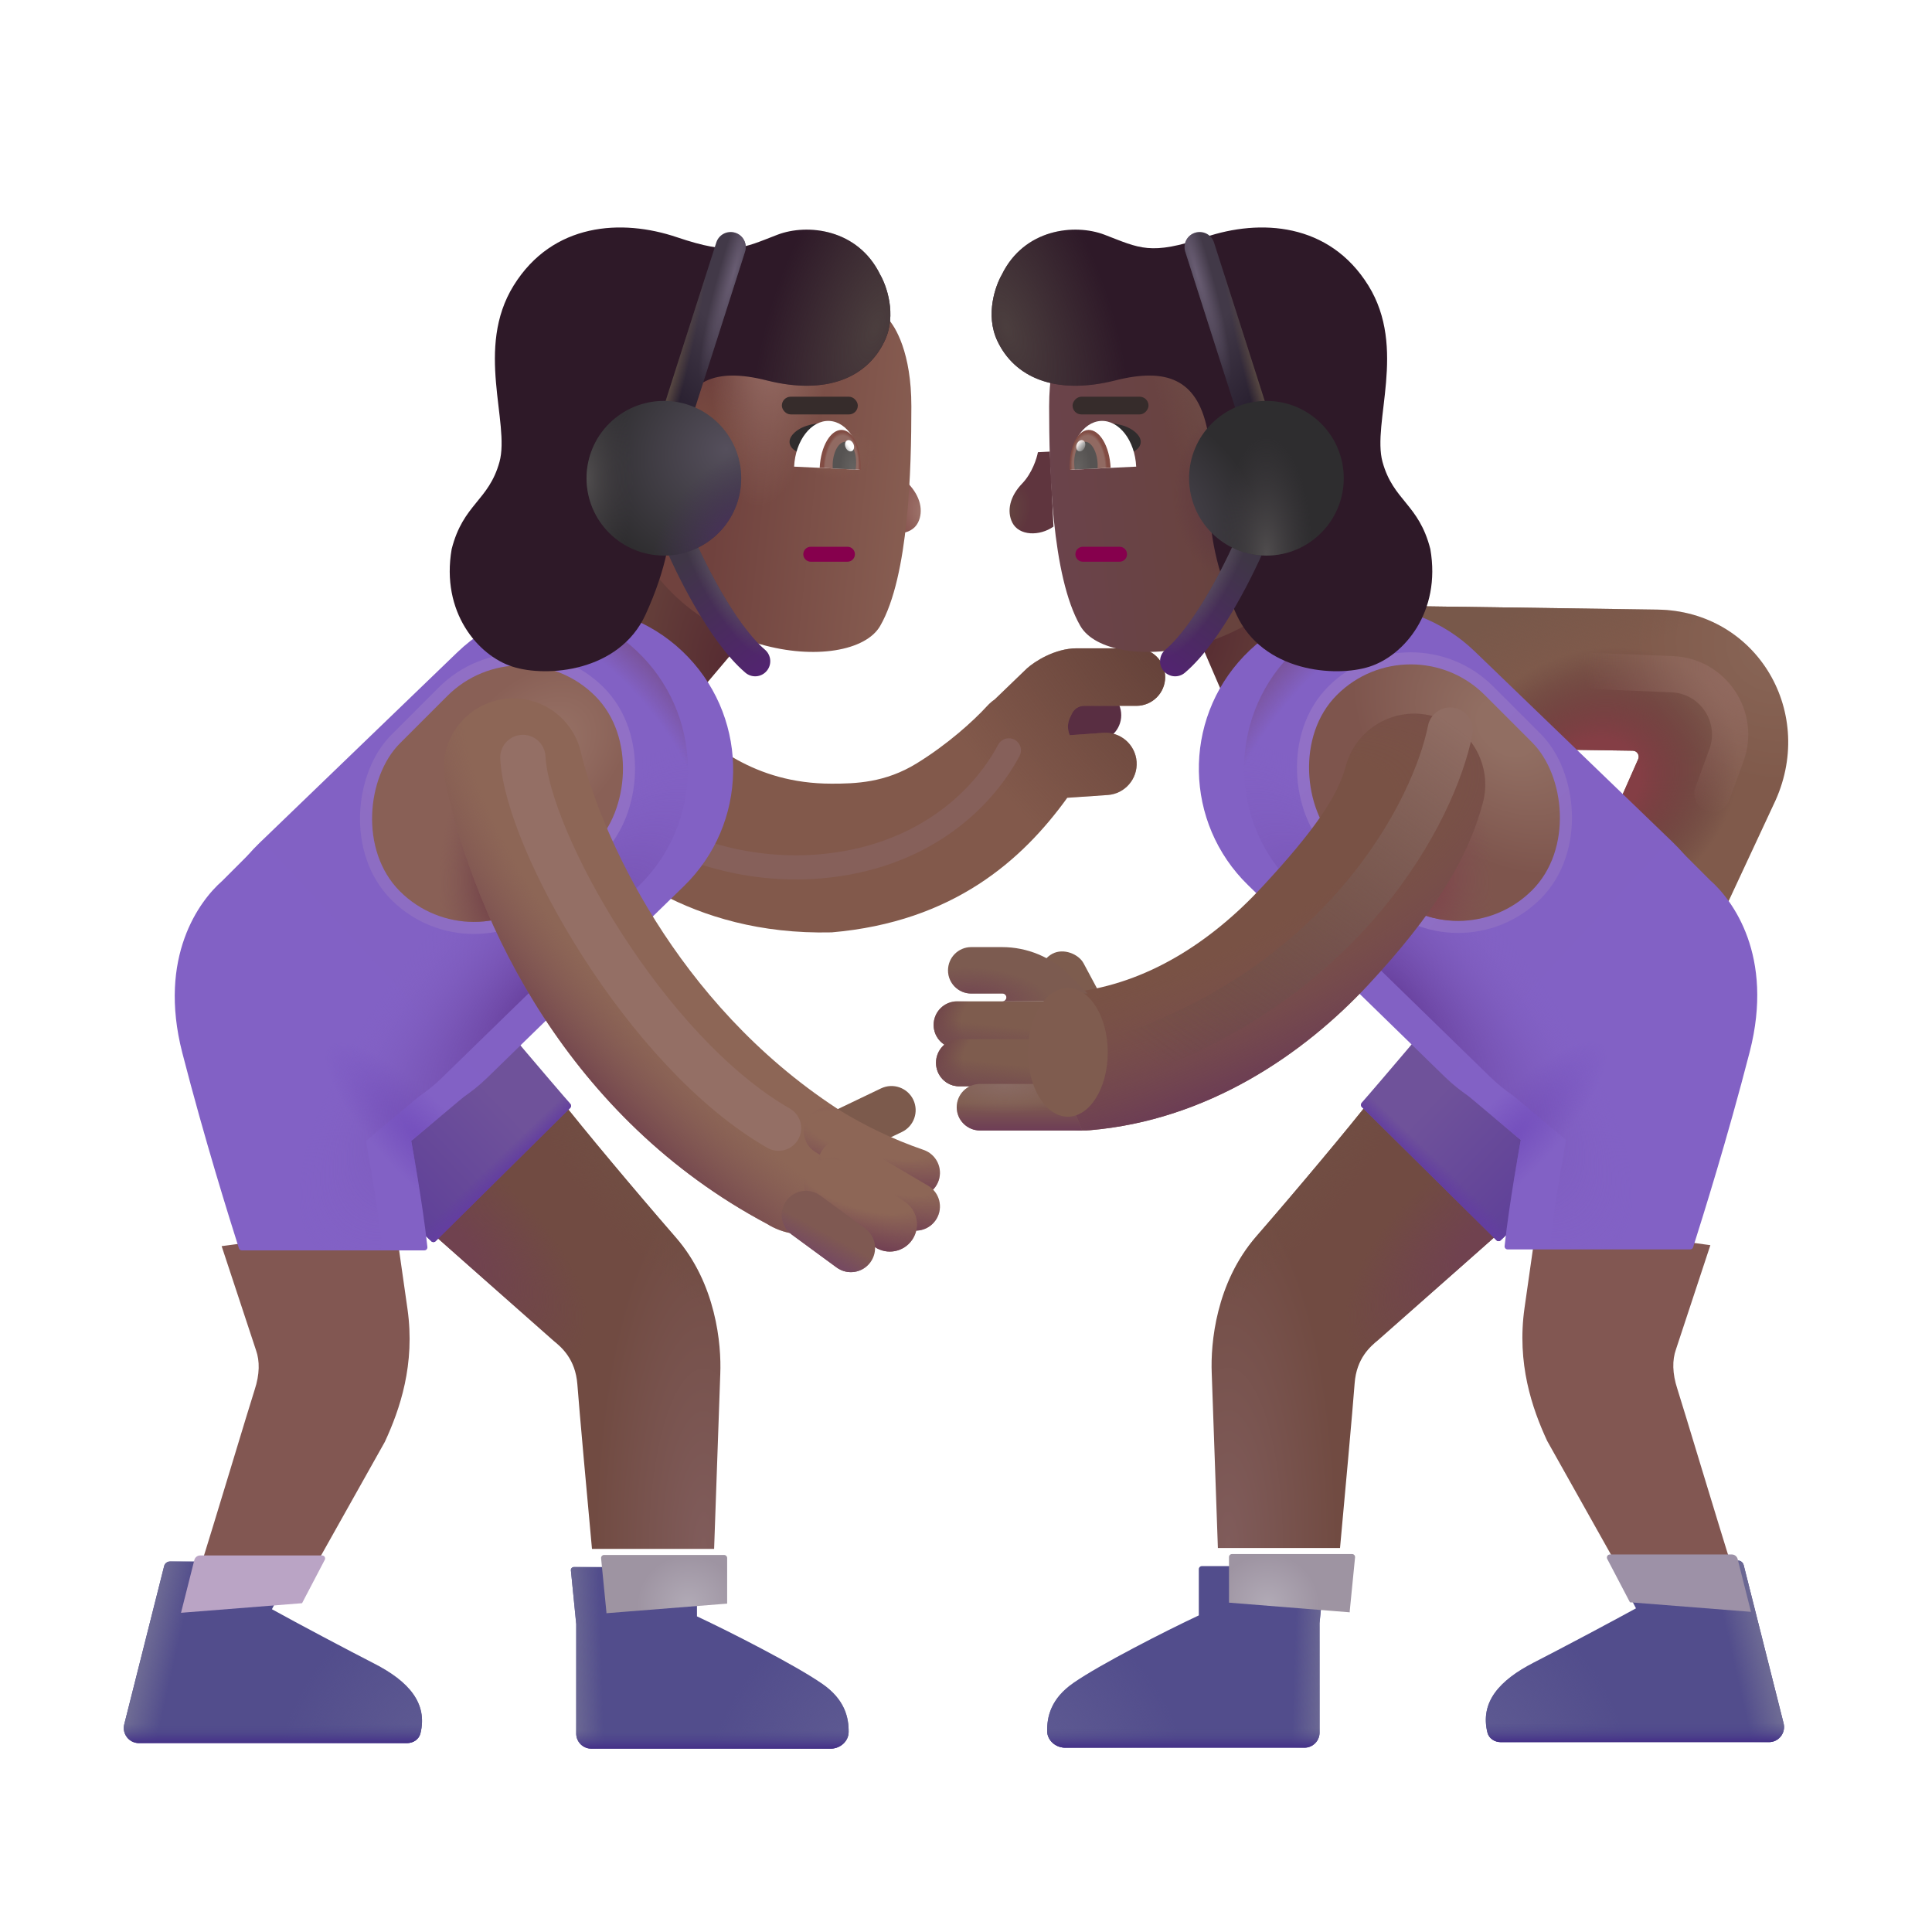 <svg width="32" height="32" viewBox="0 0 32 32" fill="none" xmlns="http://www.w3.org/2000/svg">
<rect x="19.316" y="9.325" width="2.371" height="3.351" transform="rotate(-23.31 19.316 9.325)" fill="url(#paint0_radial_3987_23631)"/>
<rect width="2.371" height="3.351" transform="matrix(-0.764 -0.646 -0.646 0.764 12.92 9.88)" fill="url(#paint1_radial_3987_23631)"/>
<path d="M16.471 11.713L15.879 12.283L16.177 13.398L17.602 12.892L17.523 12.776C17.461 12.684 17.451 12.565 17.498 12.465L17.528 12.401C17.562 12.329 17.635 12.283 17.714 12.283H18.133C18.375 12.283 18.571 12.087 18.571 11.846C18.571 11.604 18.375 11.409 18.133 11.409H17.227C16.894 11.409 16.584 11.612 16.471 11.713Z" fill="#592E42"/>
<g filter="url(#filter0_ii_3987_23631)">
<path d="M16.074 11.886L16.61 11.37C16.733 11.259 17.071 11.038 17.434 11.038H18.422C18.685 11.038 18.899 11.251 18.899 11.514C18.899 11.778 18.685 11.991 18.422 11.991H17.556C17.47 11.991 17.391 12.041 17.354 12.12L17.321 12.189C17.278 12.281 17.278 12.386 17.319 12.477L17.876 12.438C18.16 12.419 18.406 12.633 18.426 12.918C18.445 13.202 18.231 13.448 17.947 13.468L17.277 13.514C16.538 14.54 15.393 15.569 13.375 15.743C10.989 15.799 9.663 14.56 9.117 14.051C9.077 14.014 9.041 13.98 9.009 13.951C8.965 13.912 8.931 13.88 8.906 13.86C8.418 13.454 8.351 12.729 8.757 12.241C9.162 11.752 9.887 11.685 10.376 12.091C10.399 12.11 10.453 12.078 10.509 12.044C10.573 12.007 10.641 11.967 10.672 11.994C10.726 12.041 10.782 12.093 10.843 12.148C11.339 12.603 12.078 13.28 13.375 13.28C13.766 13.28 14.259 13.267 14.783 12.944C15.293 12.63 15.72 12.245 15.95 11.994C15.993 11.947 16.035 11.912 16.074 11.886Z" fill="#82594B"/>
<path d="M16.074 11.886L16.61 11.37C16.733 11.259 17.071 11.038 17.434 11.038H18.422C18.685 11.038 18.899 11.251 18.899 11.514C18.899 11.778 18.685 11.991 18.422 11.991H17.556C17.47 11.991 17.391 12.041 17.354 12.12L17.321 12.189C17.278 12.281 17.278 12.386 17.319 12.477L17.876 12.438C18.16 12.419 18.406 12.633 18.426 12.918C18.445 13.202 18.231 13.448 17.947 13.468L17.277 13.514C16.538 14.54 15.393 15.569 13.375 15.743C10.989 15.799 9.663 14.56 9.117 14.051C9.077 14.014 9.041 13.98 9.009 13.951C8.965 13.912 8.931 13.88 8.906 13.86C8.418 13.454 8.351 12.729 8.757 12.241C9.162 11.752 9.887 11.685 10.376 12.091C10.399 12.11 10.453 12.078 10.509 12.044C10.573 12.007 10.641 11.967 10.672 11.994C10.726 12.041 10.782 12.093 10.843 12.148C11.339 12.603 12.078 13.28 13.375 13.28C13.766 13.28 14.259 13.267 14.783 12.944C15.293 12.63 15.72 12.245 15.95 11.994C15.993 11.947 16.035 11.912 16.074 11.886Z" fill="url(#paint2_radial_3987_23631)"/>
</g>
<g filter="url(#filter1_f_3987_23631)">
<path d="M10.804 13.741C11.184 13.991 12.273 14.463 13.585 14.35C15.226 14.209 16.241 13.303 16.71 12.428" stroke="#86605A" stroke-width="0.4" stroke-linecap="round"/>
</g>
<path d="M9.172 22.21L7.133 20.405L9.289 18.218C9.637 18.667 10.512 19.714 11.192 20.495C11.862 21.265 11.95 22.265 11.93 22.757L11.828 25.655H9.805C9.737 24.921 9.594 23.347 9.563 22.929C9.531 22.51 9.301 22.315 9.172 22.21Z" fill="url(#paint3_radial_3987_23631)"/>
<path d="M9.172 22.21L7.133 20.405L9.289 18.218C9.637 18.667 10.512 19.714 11.192 20.495C11.862 21.265 11.95 22.265 11.93 22.757L11.828 25.655H9.805C9.737 24.921 9.594 23.347 9.563 22.929C9.531 22.51 9.301 22.315 9.172 22.21Z" fill="url(#paint4_radial_3987_23631)"/>
<path d="M9.172 22.21L7.133 20.405L9.289 18.218C9.637 18.667 10.512 19.714 11.192 20.495C11.862 21.265 11.95 22.265 11.93 22.757L11.828 25.655H9.805C9.737 24.921 9.594 23.347 9.563 22.929C9.531 22.51 9.301 22.315 9.172 22.21Z" fill="url(#paint5_radial_3987_23631)"/>
<path d="M7.145 20.56L6.063 19.554L4.914 18.53L8.047 16.624C8.291 16.934 9.062 17.838 9.447 18.284C9.464 18.304 9.462 18.334 9.444 18.352L7.214 20.559C7.195 20.578 7.164 20.578 7.145 20.56Z" fill="url(#paint6_linear_3987_23631)"/>
<path d="M7.145 20.56L6.063 19.554L4.914 18.53L8.047 16.624C8.291 16.934 9.062 17.838 9.447 18.284C9.464 18.304 9.462 18.334 9.444 18.352L7.214 20.559C7.195 20.578 7.164 20.578 7.145 20.56Z" fill="url(#paint7_linear_3987_23631)"/>
<path d="M7.145 20.56L6.063 19.554L4.914 18.53L8.047 16.624C8.291 16.934 9.062 17.838 9.447 18.284C9.464 18.304 9.462 18.334 9.444 18.352L7.214 20.559C7.195 20.578 7.164 20.578 7.145 20.56Z" fill="url(#paint8_linear_3987_23631)"/>
<g filter="url(#filter2_ii_3987_23631)">
<path d="M3.891 22.366L3.321 20.64L6.196 20.249C6.209 20.343 6.267 20.76 6.399 21.679C6.53 22.597 6.274 23.343 6.024 23.882L4.805 26.054H2.938C3.183 25.283 3.781 23.284 3.867 23.022C3.953 22.761 3.953 22.542 3.891 22.366Z" fill="#825752"/>
</g>
<g filter="url(#filter3_i_3987_23631)">
<path d="M6.826 10.803C7.902 9.767 9.615 9.802 10.647 10.882C11.668 11.952 11.638 13.644 10.579 14.676L7.317 17.854C6.241 18.902 4.517 18.875 3.475 17.793C2.437 16.716 2.469 15.001 3.547 13.963L6.826 10.803Z" fill="#8261C4"/>
</g>
<g filter="url(#filter4_i_3987_23631)">
<path d="M2.928 14.593L3.592 13.929L7.272 17.882L6.061 18.897C6.061 18.897 6.254 19.94 6.329 20.655C6.332 20.684 6.309 20.71 6.28 20.71H3.254C3.232 20.71 3.213 20.696 3.207 20.675C3.047 20.17 2.642 18.884 2.269 17.436C1.86 15.845 2.556 14.918 2.928 14.593Z" fill="#8261C5"/>
<path d="M2.928 14.593L3.592 13.929L7.272 17.882L6.061 18.897C6.061 18.897 6.254 19.94 6.329 20.655C6.332 20.684 6.309 20.71 6.28 20.71H3.254C3.232 20.71 3.213 20.696 3.207 20.675C3.047 20.17 2.642 18.884 2.269 17.436C1.86 15.845 2.556 14.918 2.928 14.593Z" fill="url(#paint9_radial_3987_23631)"/>
</g>
<path d="M10.647 10.882C9.615 9.802 7.901 9.767 6.826 10.803L3.592 13.929L3.547 13.963C3.48 14.027 3.418 14.093 3.359 14.162L2.928 14.593C2.556 14.918 1.86 15.845 2.269 17.436C2.641 18.884 3.047 20.17 3.207 20.675C3.21 20.687 3.217 20.696 3.226 20.702C3.235 20.707 3.244 20.71 3.254 20.71H6.279C6.309 20.71 6.332 20.685 6.329 20.655C6.255 19.941 6.061 18.897 6.061 18.897L6.937 18.163C7.07 18.073 7.197 17.97 7.317 17.854L10.578 14.676C11.638 13.644 11.668 11.952 10.647 10.882Z" fill="url(#paint10_radial_3987_23631)"/>
<path d="M10.647 10.882C9.615 9.802 7.901 9.767 6.826 10.803L3.592 13.929L3.547 13.963C3.48 14.027 3.418 14.093 3.359 14.162L2.928 14.593C2.556 14.918 1.86 15.845 2.269 17.436C2.641 18.884 3.047 20.17 3.207 20.675C3.21 20.687 3.217 20.696 3.226 20.702C3.235 20.707 3.244 20.71 3.254 20.71H6.279C6.309 20.71 6.332 20.685 6.329 20.655C6.255 19.941 6.061 18.897 6.061 18.897L6.937 18.163C7.07 18.073 7.197 17.97 7.317 17.854L10.578 14.676C11.638 13.644 11.668 11.952 10.647 10.882Z" fill="url(#paint11_radial_3987_23631)"/>
<g filter="url(#filter5_i_3987_23631)">
<path d="M2.919 25.738L2.258 28.36C2.219 28.518 2.338 28.671 2.501 28.671H6.942C7.044 28.671 7.138 28.61 7.163 28.512C7.289 28.009 6.966 27.646 6.399 27.355C5.982 27.141 5.105 26.676 4.704 26.454L5.079 25.736C5.097 25.703 5.073 25.663 5.035 25.663H3.016C2.97 25.663 2.93 25.694 2.919 25.738Z" fill="#524D8C"/>
<path d="M2.919 25.738L2.258 28.36C2.219 28.518 2.338 28.671 2.501 28.671H6.942C7.044 28.671 7.138 28.61 7.163 28.512C7.289 28.009 6.966 27.646 6.399 27.355C5.982 27.141 5.105 26.676 4.704 26.454L5.079 25.736C5.097 25.703 5.073 25.663 5.035 25.663H3.016C2.97 25.663 2.93 25.694 2.919 25.738Z" fill="url(#paint12_linear_3987_23631)"/>
<path d="M2.919 25.738L2.258 28.36C2.219 28.518 2.338 28.671 2.501 28.671H6.942C7.044 28.671 7.138 28.61 7.163 28.512C7.289 28.009 6.966 27.646 6.399 27.355C5.982 27.141 5.105 26.676 4.704 26.454L5.079 25.736C5.097 25.703 5.073 25.663 5.035 25.663H3.016C2.97 25.663 2.93 25.694 2.919 25.738Z" fill="url(#paint13_radial_3987_23631)"/>
<path d="M2.919 25.738L2.258 28.36C2.219 28.518 2.338 28.671 2.501 28.671H6.942C7.044 28.671 7.138 28.61 7.163 28.512C7.289 28.009 6.966 27.646 6.399 27.355C5.982 27.141 5.105 26.676 4.704 26.454L5.079 25.736C5.097 25.703 5.073 25.663 5.035 25.663H3.016C2.97 25.663 2.93 25.694 2.919 25.738Z" fill="url(#paint14_linear_3987_23631)"/>
</g>
<g filter="url(#filter6_i_3987_23631)">
<path d="M4.703 26.454L5.079 25.736C5.096 25.703 5.073 25.663 5.035 25.663H3.016C2.97 25.663 2.93 25.694 2.919 25.738L2.698 26.613L4.703 26.454Z" fill="#BAA4C5"/>
</g>
<g filter="url(#filter7_i_3987_23631)">
<path d="M9.844 26.6L9.756 25.71C9.753 25.681 9.776 25.655 9.806 25.655H11.794C11.822 25.655 11.844 25.677 11.844 25.705V26.472C12.403 26.733 13.471 27.279 13.918 27.589C14.296 27.85 14.359 28.152 14.356 28.39C14.353 28.545 14.213 28.663 14.058 28.663H10.094C9.956 28.663 9.844 28.551 9.844 28.413V26.6Z" fill="#524D8C"/>
<path d="M9.844 26.6L9.756 25.71C9.753 25.681 9.776 25.655 9.806 25.655H11.794C11.822 25.655 11.844 25.677 11.844 25.705V26.472C12.403 26.733 13.471 27.279 13.918 27.589C14.296 27.85 14.359 28.152 14.356 28.39C14.353 28.545 14.213 28.663 14.058 28.663H10.094C9.956 28.663 9.844 28.551 9.844 28.413V26.6Z" fill="url(#paint15_linear_3987_23631)"/>
<path d="M9.844 26.6L9.756 25.71C9.753 25.681 9.776 25.655 9.806 25.655H11.794C11.822 25.655 11.844 25.677 11.844 25.705V26.472C12.403 26.733 13.471 27.279 13.918 27.589C14.296 27.85 14.359 28.152 14.356 28.39C14.353 28.545 14.213 28.663 14.058 28.663H10.094C9.956 28.663 9.844 28.551 9.844 28.413V26.6Z" fill="url(#paint16_radial_3987_23631)"/>
<path d="M9.844 26.6L9.756 25.71C9.753 25.681 9.776 25.655 9.806 25.655H11.794C11.822 25.655 11.844 25.677 11.844 25.705V26.472C12.403 26.733 13.471 27.279 13.918 27.589C14.296 27.85 14.359 28.152 14.356 28.39C14.353 28.545 14.213 28.663 14.058 28.663H10.094C9.956 28.663 9.844 28.551 9.844 28.413V26.6Z" fill="url(#paint17_linear_3987_23631)"/>
</g>
<g filter="url(#filter8_i_3987_23631)">
<path d="M11.844 26.461V25.705C11.844 25.687 11.834 25.671 11.819 25.662C11.812 25.658 11.803 25.655 11.794 25.655H9.805C9.776 25.655 9.753 25.681 9.756 25.71L9.844 26.6V26.62L11.844 26.461Z" fill="url(#paint18_radial_3987_23631)"/>
</g>
<g filter="url(#filter9_f_3987_23631)">
<rect x="8.633" y="10.303" width="3.464" height="4.574" rx="1.732" transform="rotate(45 8.633 10.303)" stroke="url(#paint19_linear_3987_23631)" stroke-width="0.4"/>
</g>
<rect x="8.633" y="10.303" width="3.464" height="4.574" rx="1.732" transform="rotate(45 8.633 10.303)" fill="url(#paint20_radial_3987_23631)"/>
<rect x="8.633" y="10.303" width="3.464" height="4.574" rx="1.732" transform="rotate(45 8.633 10.303)" fill="url(#paint21_radial_3987_23631)"/>
<g filter="url(#filter10_i_3987_23631)">
<path fill-rule="evenodd" clip-rule="evenodd" d="M15.127 18.365C15.222 18.565 15.138 18.803 14.939 18.899L13.943 19.375C13.743 19.471 13.505 19.386 13.409 19.187C13.314 18.988 13.398 18.749 13.597 18.654L14.593 18.177C14.793 18.082 15.031 18.166 15.127 18.365Z" fill="#7C5A4C"/>
</g>
<path fill-rule="evenodd" clip-rule="evenodd" d="M8.229 11.6C8.846 11.45 9.468 11.829 9.618 12.447C9.948 13.808 11.188 16.608 13.86 18.358C14.399 18.694 14.625 19.364 14.289 19.903C13.954 20.442 13.245 20.608 12.705 20.272C9.414 18.522 7.891 15.296 7.382 12.989C7.233 12.371 7.612 11.749 8.229 11.6Z" fill="#8D6656"/>
<path fill-rule="evenodd" clip-rule="evenodd" d="M8.229 11.6C8.846 11.45 9.468 11.829 9.618 12.447C9.948 13.808 11.188 16.608 13.86 18.358C14.399 18.694 14.625 19.364 14.289 19.903C13.954 20.442 13.245 20.608 12.705 20.272C9.414 18.522 7.891 15.296 7.382 12.989C7.233 12.371 7.612 11.749 8.229 11.6Z" fill="url(#paint22_radial_3987_23631)"/>
<path fill-rule="evenodd" clip-rule="evenodd" d="M13.373 18.534C13.488 18.345 13.733 18.284 13.922 18.399C14.327 18.644 14.782 18.869 15.298 19.046C15.507 19.118 15.618 19.345 15.547 19.554C15.475 19.763 15.248 19.875 15.039 19.803C14.461 19.605 13.955 19.354 13.508 19.083C13.319 18.969 13.259 18.723 13.373 18.534Z" fill="#8D6656"/>
<path fill-rule="evenodd" clip-rule="evenodd" d="M13.373 18.534C13.488 18.345 13.733 18.284 13.922 18.399C14.327 18.644 14.782 18.869 15.298 19.046C15.507 19.118 15.618 19.345 15.547 19.554C15.475 19.763 15.248 19.875 15.039 19.803C14.461 19.605 13.955 19.354 13.508 19.083C13.319 18.969 13.259 18.723 13.373 18.534Z" fill="url(#paint23_radial_3987_23631)"/>
<path fill-rule="evenodd" clip-rule="evenodd" d="M13.609 19.066C13.721 18.875 13.966 18.812 14.156 18.924L15.371 19.638C15.562 19.75 15.625 19.996 15.513 20.186C15.401 20.376 15.156 20.44 14.966 20.328L13.751 19.613C13.56 19.501 13.497 19.256 13.609 19.066Z" fill="#8D6656"/>
<path fill-rule="evenodd" clip-rule="evenodd" d="M13.609 19.066C13.721 18.875 13.966 18.812 14.156 18.924L15.371 19.638C15.562 19.75 15.625 19.996 15.513 20.186C15.401 20.376 15.156 20.44 14.966 20.328L13.751 19.613C13.56 19.501 13.497 19.256 13.609 19.066Z" fill="url(#paint24_radial_3987_23631)"/>
<path fill-rule="evenodd" clip-rule="evenodd" d="M13.393 19.372C13.532 19.166 13.811 19.112 14.017 19.251L14.99 19.907C15.196 20.046 15.25 20.326 15.111 20.532C14.972 20.738 14.693 20.792 14.487 20.653L13.514 19.997C13.308 19.858 13.254 19.578 13.393 19.372Z" fill="#8D6656"/>
<path fill-rule="evenodd" clip-rule="evenodd" d="M13.393 19.372C13.532 19.166 13.811 19.112 14.017 19.251L14.99 19.907C15.196 20.046 15.25 20.326 15.111 20.532C14.972 20.738 14.693 20.792 14.487 20.653L13.514 19.997C13.308 19.858 13.254 19.578 13.393 19.372Z" fill="url(#paint25_radial_3987_23631)"/>
<path fill-rule="evenodd" clip-rule="evenodd" d="M13.025 19.888C13.156 19.709 13.406 19.671 13.585 19.801L14.331 20.348C14.509 20.479 14.547 20.729 14.417 20.907C14.286 21.085 14.036 21.124 13.858 20.994L13.112 20.447C12.933 20.316 12.895 20.066 13.025 19.888Z" fill="#7F5952"/>
<path fill-rule="evenodd" clip-rule="evenodd" d="M13.025 19.888C13.156 19.709 13.406 19.671 13.585 19.801L14.331 20.348C14.509 20.479 14.547 20.729 14.417 20.907C14.286 21.085 14.036 21.124 13.858 20.994L13.112 20.447C12.933 20.316 12.895 20.066 13.025 19.888Z" fill="url(#paint26_linear_3987_23631)"/>
<path fill-rule="evenodd" clip-rule="evenodd" d="M27.133 12.575C27.162 12.509 27.115 12.435 27.043 12.434L23.17 12.377L23.205 10.037L27.454 10.097C29.108 10.121 30.108 11.823 29.374 13.331L28.188 15.876L26.126 14.857L27.133 12.575Z" fill="url(#paint27_radial_3987_23631)"/>
<path fill-rule="evenodd" clip-rule="evenodd" d="M27.133 12.575C27.162 12.509 27.115 12.435 27.043 12.434L23.17 12.377L23.205 10.037L27.454 10.097C29.108 10.121 30.108 11.823 29.374 13.331L28.188 15.876L26.126 14.857L27.133 12.575Z" fill="url(#paint28_radial_3987_23631)"/>
<path fill-rule="evenodd" clip-rule="evenodd" d="M27.133 12.575C27.162 12.509 27.115 12.435 27.043 12.434L23.17 12.377L23.205 10.037L27.454 10.097C29.108 10.121 30.108 11.823 29.374 13.331L28.188 15.876L26.126 14.857L27.133 12.575Z" fill="url(#paint29_linear_3987_23631)"/>
<rect x="17.093" y="15.978" width="0.764" height="1.4" rx="0.382" transform="rotate(-28.166 17.093 15.978)" fill="#7D5C4E"/>
<path d="M22.828 22.194L24.867 20.39L22.711 18.202C22.363 18.651 21.488 19.698 20.808 20.479C20.138 21.25 20.05 22.249 20.07 22.741L20.172 25.64H22.195C22.263 24.905 22.406 23.332 22.437 22.913C22.468 22.494 22.699 22.3 22.828 22.194Z" fill="url(#paint30_radial_3987_23631)"/>
<path d="M22.828 22.194L24.867 20.39L22.711 18.202C22.363 18.651 21.488 19.698 20.808 20.479C20.138 21.25 20.05 22.249 20.07 22.741L20.172 25.64H22.195C22.263 24.905 22.406 23.332 22.437 22.913C22.468 22.494 22.699 22.3 22.828 22.194Z" fill="url(#paint31_radial_3987_23631)"/>
<path d="M22.828 22.194L24.867 20.39L22.711 18.202C22.363 18.651 21.488 19.698 20.808 20.479C20.138 21.25 20.05 22.249 20.07 22.741L20.172 25.64H22.195C22.263 24.905 22.406 23.332 22.437 22.913C22.468 22.494 22.699 22.3 22.828 22.194Z" fill="url(#paint32_radial_3987_23631)"/>
<path d="M24.855 20.544L25.937 19.538L27.086 18.515L23.953 16.608C23.709 16.919 22.938 17.822 22.553 18.268C22.536 18.288 22.538 18.318 22.556 18.336L24.786 20.543C24.805 20.562 24.836 20.563 24.855 20.544Z" fill="url(#paint33_linear_3987_23631)"/>
<path d="M24.855 20.544L25.937 19.538L27.086 18.515L23.953 16.608C23.709 16.919 22.938 17.822 22.553 18.268C22.536 18.288 22.538 18.318 22.556 18.336L24.786 20.543C24.805 20.562 24.836 20.563 24.855 20.544Z" fill="url(#paint34_linear_3987_23631)"/>
<path d="M24.855 20.544L25.937 19.538L27.086 18.515L23.953 16.608C23.709 16.919 22.938 17.822 22.553 18.268C22.536 18.288 22.538 18.318 22.556 18.336L24.786 20.543C24.805 20.562 24.836 20.563 24.855 20.544Z" fill="url(#paint35_linear_3987_23631)"/>
<g filter="url(#filter11_ii_3987_23631)">
<path d="M28.109 22.351L28.679 20.624L25.804 20.233C25.791 20.327 25.733 20.744 25.601 21.663C25.47 22.582 25.726 23.327 25.976 23.866L27.195 26.038H29.062C28.817 25.267 28.218 23.268 28.133 23.007C28.047 22.745 28.047 22.526 28.109 22.351Z" fill="#825752"/>
</g>
<g filter="url(#filter12_i_3987_23631)">
<path d="M25.174 10.787C24.098 9.751 22.385 9.787 21.353 10.867C20.332 11.936 20.362 13.629 21.422 14.661L24.683 17.838C25.759 18.887 27.483 18.859 28.525 17.777C29.563 16.7 29.531 14.985 28.453 13.947L25.174 10.787Z" fill="#8261C4"/>
</g>
<g filter="url(#filter13_i_3987_23631)">
<path d="M29.072 14.577L28.408 13.913L24.728 17.866L25.939 18.882C25.939 18.882 25.746 19.925 25.671 20.64C25.668 20.669 25.691 20.694 25.72 20.694H28.746C28.767 20.694 28.787 20.68 28.793 20.66C28.953 20.154 29.358 18.868 29.731 17.421C30.14 15.829 29.444 14.902 29.072 14.577Z" fill="#8261C5"/>
<path d="M29.072 14.577L28.408 13.913L24.728 17.866L25.939 18.882C25.939 18.882 25.746 19.925 25.671 20.64C25.668 20.669 25.691 20.694 25.72 20.694H28.746C28.767 20.694 28.787 20.68 28.793 20.66C28.953 20.154 29.358 18.868 29.731 17.421C30.14 15.829 29.444 14.902 29.072 14.577Z" fill="url(#paint36_radial_3987_23631)"/>
</g>
<path d="M21.353 10.867C22.385 9.787 24.099 9.751 25.174 10.787L28.408 13.913L28.453 13.947C28.52 14.011 28.582 14.078 28.641 14.146L29.072 14.577C29.444 14.903 30.14 15.829 29.731 17.421C29.359 18.868 28.953 20.154 28.793 20.66C28.79 20.671 28.783 20.68 28.774 20.686C28.765 20.691 28.756 20.694 28.746 20.694H25.721C25.691 20.694 25.668 20.669 25.671 20.64C25.745 19.925 25.939 18.882 25.939 18.882L25.063 18.147C24.93 18.057 24.803 17.954 24.683 17.838L21.422 14.661C20.362 13.629 20.332 11.936 21.353 10.867Z" fill="url(#paint37_radial_3987_23631)"/>
<path d="M21.353 10.867C22.385 9.787 24.099 9.751 25.174 10.787L28.408 13.913L28.453 13.947C28.52 14.011 28.582 14.078 28.641 14.146L29.072 14.577C29.444 14.903 30.14 15.829 29.731 17.421C29.359 18.868 28.953 20.154 28.793 20.66C28.79 20.671 28.783 20.68 28.774 20.686C28.765 20.691 28.756 20.694 28.746 20.694H25.721C25.691 20.694 25.668 20.669 25.671 20.64C25.745 19.925 25.939 18.882 25.939 18.882L25.063 18.147C24.93 18.057 24.803 17.954 24.683 17.838L21.422 14.661C20.362 13.629 20.332 11.936 21.353 10.867Z" fill="url(#paint38_radial_3987_23631)"/>
<g filter="url(#filter14_i_3987_23631)">
<path d="M29.081 25.723L29.742 28.344C29.781 28.502 29.662 28.655 29.499 28.655H25.058C24.956 28.655 24.862 28.595 24.837 28.497C24.711 27.993 25.034 27.631 25.601 27.339C26.018 27.125 26.895 26.66 27.297 26.439L26.921 25.721C26.903 25.687 26.927 25.647 26.965 25.647H28.984C29.03 25.647 29.07 25.678 29.081 25.723Z" fill="#524D8C"/>
<path d="M29.081 25.723L29.742 28.344C29.781 28.502 29.662 28.655 29.499 28.655H25.058C24.956 28.655 24.862 28.595 24.837 28.497C24.711 27.993 25.034 27.631 25.601 27.339C26.018 27.125 26.895 26.66 27.297 26.439L26.921 25.721C26.903 25.687 26.927 25.647 26.965 25.647H28.984C29.03 25.647 29.07 25.678 29.081 25.723Z" fill="url(#paint39_linear_3987_23631)"/>
<path d="M29.081 25.723L29.742 28.344C29.781 28.502 29.662 28.655 29.499 28.655H25.058C24.956 28.655 24.862 28.595 24.837 28.497C24.711 27.993 25.034 27.631 25.601 27.339C26.018 27.125 26.895 26.66 27.297 26.439L26.921 25.721C26.903 25.687 26.927 25.647 26.965 25.647H28.984C29.03 25.647 29.07 25.678 29.081 25.723Z" fill="url(#paint40_radial_3987_23631)"/>
<path d="M29.081 25.723L29.742 28.344C29.781 28.502 29.662 28.655 29.499 28.655H25.058C24.956 28.655 24.862 28.595 24.837 28.497C24.711 27.993 25.034 27.631 25.601 27.339C26.018 27.125 26.895 26.66 27.297 26.439L26.921 25.721C26.903 25.687 26.927 25.647 26.965 25.647H28.984C29.03 25.647 29.07 25.678 29.081 25.723Z" fill="url(#paint41_linear_3987_23631)"/>
</g>
<g filter="url(#filter15_i_3987_23631)">
<path d="M27.297 26.439L26.921 25.721C26.904 25.687 26.927 25.647 26.965 25.647H28.984C29.03 25.647 29.07 25.678 29.081 25.723L29.302 26.597L27.297 26.439Z" fill="#9D91A7"/>
</g>
<g filter="url(#filter16_i_3987_23631)">
<path d="M22.156 26.584L22.244 25.695C22.247 25.665 22.224 25.64 22.194 25.64H20.206C20.178 25.64 20.156 25.662 20.156 25.689V26.456C19.597 26.718 18.529 27.263 18.082 27.573C17.704 27.834 17.641 28.136 17.644 28.374C17.647 28.529 17.787 28.647 17.942 28.647H21.906C22.044 28.647 22.156 28.535 22.156 28.397V26.584Z" fill="#524D8C"/>
<path d="M22.156 26.584L22.244 25.695C22.247 25.665 22.224 25.64 22.194 25.64H20.206C20.178 25.64 20.156 25.662 20.156 25.689V26.456C19.597 26.718 18.529 27.263 18.082 27.573C17.704 27.834 17.641 28.136 17.644 28.374C17.647 28.529 17.787 28.647 17.942 28.647H21.906C22.044 28.647 22.156 28.535 22.156 28.397V26.584Z" fill="url(#paint42_linear_3987_23631)"/>
<path d="M22.156 26.584L22.244 25.695C22.247 25.665 22.224 25.64 22.194 25.64H20.206C20.178 25.64 20.156 25.662 20.156 25.689V26.456C19.597 26.718 18.529 27.263 18.082 27.573C17.704 27.834 17.641 28.136 17.644 28.374C17.647 28.529 17.787 28.647 17.942 28.647H21.906C22.044 28.647 22.156 28.535 22.156 28.397V26.584Z" fill="url(#paint43_radial_3987_23631)"/>
<path d="M22.156 26.584L22.244 25.695C22.247 25.665 22.224 25.64 22.194 25.64H20.206C20.178 25.64 20.156 25.662 20.156 25.689V26.456C19.597 26.718 18.529 27.263 18.082 27.573C17.704 27.834 17.641 28.136 17.644 28.374C17.647 28.529 17.787 28.647 17.942 28.647H21.906C22.044 28.647 22.156 28.535 22.156 28.397V26.584Z" fill="url(#paint44_linear_3987_23631)"/>
</g>
<g filter="url(#filter17_i_3987_23631)">
<path d="M20.156 26.445V25.689C20.156 25.671 20.166 25.655 20.181 25.646C20.188 25.642 20.197 25.64 20.206 25.64H22.195C22.224 25.64 22.247 25.665 22.244 25.695L22.156 26.584V26.605L20.156 26.445Z" fill="url(#paint45_radial_3987_23631)"/>
</g>
<g filter="url(#filter18_f_3987_23631)">
<rect width="3.464" height="4.574" rx="1.732" transform="matrix(-0.707 0.707 0.707 0.707 23.367 10.287)" stroke="url(#paint46_linear_3987_23631)" stroke-width="0.4"/>
</g>
<rect width="3.464" height="4.574" rx="1.732" transform="matrix(-0.707 0.707 0.707 0.707 23.367 10.287)" fill="url(#paint47_radial_3987_23631)"/>
<rect width="3.464" height="4.574" rx="1.732" transform="matrix(-0.707 0.707 0.707 0.707 23.367 10.287)" fill="url(#paint48_radial_3987_23631)"/>
<path fill-rule="evenodd" clip-rule="evenodd" d="M23.727 11.86C24.354 12.027 24.727 12.671 24.56 13.298C24.31 14.235 23.734 15.158 22.667 16.306C21.592 17.464 19.996 18.555 18.052 18.72C17.405 18.775 16.836 18.295 16.781 17.648C16.727 17.002 17.145 16.487 17.791 16.432C18.998 16.29 20.053 15.607 20.904 14.691C21.763 13.766 22.157 13.19 22.289 12.693C22.456 12.066 23.1 11.693 23.727 11.86Z" fill="#795245"/>
<path fill-rule="evenodd" clip-rule="evenodd" d="M23.727 11.86C24.354 12.027 24.727 12.671 24.56 13.298C24.31 14.235 23.734 15.158 22.667 16.306C21.592 17.464 19.996 18.555 18.052 18.72C17.405 18.775 16.836 18.295 16.781 17.648C16.727 17.002 17.145 16.487 17.791 16.432C18.998 16.29 20.053 15.607 20.904 14.691C21.763 13.766 22.157 13.19 22.289 12.693C22.456 12.066 23.1 11.693 23.727 11.86Z" fill="url(#paint49_radial_3987_23631)"/>
<path d="M15.464 16.975C15.464 16.759 15.639 16.585 15.854 16.585H17.886V17.365H15.854C15.639 17.365 15.464 17.19 15.464 16.975Z" fill="url(#paint50_linear_3987_23631)"/>
<path d="M15.464 16.975C15.464 16.759 15.639 16.585 15.854 16.585H17.886V17.365H15.854C15.639 17.365 15.464 17.19 15.464 16.975Z" fill="url(#paint51_radial_3987_23631)"/>
<path d="M15.464 16.975C15.464 16.759 15.639 16.585 15.854 16.585H17.886V17.365H15.854C15.639 17.365 15.464 17.19 15.464 16.975Z" fill="url(#paint52_linear_3987_23631)"/>
<path d="M15.503 17.602C15.503 17.387 15.675 17.212 15.887 17.212H17.886V17.992H15.887C15.675 17.992 15.503 17.818 15.503 17.602Z" fill="url(#paint53_linear_3987_23631)"/>
<path d="M15.503 17.602C15.503 17.387 15.675 17.212 15.887 17.212H17.886V17.992H15.887C15.675 17.992 15.503 17.818 15.503 17.602Z" fill="url(#paint54_radial_3987_23631)"/>
<path d="M15.503 17.602C15.503 17.387 15.675 17.212 15.887 17.212H17.886V17.992H15.887C15.675 17.992 15.503 17.818 15.503 17.602Z" fill="url(#paint55_linear_3987_23631)"/>
<path d="M15.846 18.339C15.846 18.127 16.019 17.954 16.232 17.954H17.617L17.925 18.724H16.232C16.019 18.724 15.846 18.552 15.846 18.339Z" fill="#7F5D4F"/>
<path d="M15.846 18.339C15.846 18.127 16.019 17.954 16.232 17.954H17.617L17.925 18.724H16.232C16.019 18.724 15.846 18.552 15.846 18.339Z" fill="url(#paint56_linear_3987_23631)"/>
<path d="M15.846 18.339C15.846 18.127 16.019 17.954 16.232 17.954H17.617L17.925 18.724H16.232C16.019 18.724 15.846 18.552 15.846 18.339Z" fill="url(#paint57_radial_3987_23631)"/>
<path d="M16.086 15.687C15.874 15.687 15.702 15.859 15.702 16.072C15.702 16.284 15.874 16.456 16.086 16.456H16.604C16.64 16.456 16.669 16.485 16.669 16.52C16.669 16.556 16.64 16.585 16.604 16.585H17.762V16.456L18.016 16.456L17.707 16.147C17.413 15.853 17.014 15.687 16.598 15.687H16.086Z" fill="#7C5B50"/>
<path d="M16.086 15.687C15.874 15.687 15.702 15.859 15.702 16.072C15.702 16.284 15.874 16.456 16.086 16.456H16.604C16.64 16.456 16.669 16.485 16.669 16.52C16.669 16.556 16.64 16.585 16.604 16.585H17.762V16.456L18.016 16.456L17.707 16.147C17.413 15.853 17.014 15.687 16.598 15.687H16.086Z" fill="url(#paint58_radial_3987_23631)"/>
<g filter="url(#filter19_f_3987_23631)">
<path d="M8.66 12.546C8.733 13.921 10.692 17.421 12.895 18.686" stroke="#946F65" stroke-width="0.75" stroke-linecap="round"/>
</g>
<g filter="url(#filter20_f_3987_23631)">
<path d="M24.02 12.093C23.759 13.405 22.282 16.336 18.457 17.561" stroke="url(#paint59_linear_3987_23631)" stroke-width="0.75" stroke-linecap="round"/>
</g>
<g filter="url(#filter21_f_3987_23631)">
<path d="M26.406 10.814C26.241 10.807 26.101 10.936 26.094 11.102C26.087 11.267 26.216 11.407 26.381 11.414L26.406 10.814ZM27.697 11.167L27.709 10.867L27.697 11.167ZM28.595 12.51L28.877 12.613V12.613L28.595 12.51ZM28.081 13.042C28.024 13.198 28.104 13.37 28.259 13.427C28.415 13.484 28.587 13.404 28.644 13.248L28.081 13.042ZM26.381 11.414L27.684 11.467L27.709 10.867L26.406 10.814L26.381 11.414ZM28.313 12.407L28.081 13.042L28.644 13.248L28.877 12.613L28.313 12.407ZM27.684 11.467C28.158 11.486 28.476 11.961 28.313 12.407L28.877 12.613C29.179 11.786 28.589 10.903 27.709 10.867L27.684 11.467Z" fill="url(#paint60_radial_3987_23631)"/>
</g>
<g filter="url(#filter22_f_3987_23631)">
<ellipse cx="17.687" cy="17.43" rx="0.661" ry="1.066" fill="#7F5C4F"/>
</g>
<path d="M11.678 8.366L11.46 6.792C11.077 6.849 10.784 7.179 10.784 7.578C10.784 8.016 11.139 8.372 11.578 8.372C11.612 8.372 11.645 8.37 11.678 8.366Z" fill="url(#paint61_radial_3987_23631)"/>
<path d="M11.678 8.366L11.46 6.792C11.077 6.849 10.784 7.179 10.784 7.578C10.784 8.016 11.139 8.372 11.578 8.372C11.612 8.372 11.645 8.37 11.678 8.366Z" fill="url(#paint62_radial_3987_23631)"/>
<path d="M11.678 8.366L11.46 6.792C11.077 6.849 10.784 7.179 10.784 7.578C10.784 8.016 11.139 8.372 11.578 8.372C11.612 8.372 11.645 8.37 11.678 8.366Z" fill="url(#paint63_linear_3987_23631)"/>
<path d="M15.042 8.008C14.877 7.837 14.8 7.591 14.781 7.49L14.583 7.48L14.523 8.722C14.753 8.884 15.093 8.877 15.205 8.656C15.3 8.466 15.247 8.221 15.042 8.008Z" fill="url(#paint64_radial_3987_23631)"/>
<g filter="url(#filter23_i_3987_23631)">
<path d="M14.845 6.932C14.846 6.045 14.58 5.605 14.451 5.474L10.331 5.274L10.092 8.764C10.935 11.152 13.851 11.394 14.328 10.568C14.805 9.742 14.845 7.958 14.845 6.932Z" fill="url(#paint65_linear_3987_23631)"/>
<path d="M14.845 6.932C14.846 6.045 14.58 5.605 14.451 5.474L10.331 5.274L10.092 8.764C10.935 11.152 13.851 11.394 14.328 10.568C14.805 9.742 14.845 7.958 14.845 6.932Z" fill="url(#paint66_radial_3987_23631)"/>
<path d="M14.845 6.932C14.846 6.045 14.58 5.605 14.451 5.474L10.331 5.274L10.092 8.764C10.935 11.152 13.851 11.394 14.328 10.568C14.805 9.742 14.845 7.958 14.845 6.932Z" fill="url(#paint67_radial_3987_23631)"/>
<path d="M14.845 6.932C14.846 6.045 14.58 5.605 14.451 5.474L10.331 5.274L10.092 8.764C10.935 11.152 13.851 11.394 14.328 10.568C14.805 9.742 14.845 7.958 14.845 6.932Z" fill="url(#paint68_radial_3987_23631)"/>
</g>
<g filter="url(#filter24_ii_3987_23631)">
<path d="M15.05 5.452C15.262 5.008 15.077 4.519 14.979 4.35C14.609 3.589 13.771 3.499 13.277 3.688C12.696 3.911 12.52 4.036 11.611 3.729C10.7 3.421 9.556 3.487 8.909 4.527C8.262 5.568 8.851 6.803 8.673 7.451C8.494 8.099 8.072 8.144 7.881 8.895C7.7 9.941 8.318 10.659 8.889 10.842C9.459 11.025 10.657 10.927 11.092 9.98C11.803 8.43 11.408 7.661 11.584 6.874C11.761 6.088 12.246 5.886 13.1 6.101C14.106 6.353 14.769 6.042 15.05 5.452Z" fill="#2E1928"/>
<path d="M15.05 5.452C15.262 5.008 15.077 4.519 14.979 4.35C14.609 3.589 13.771 3.499 13.277 3.688C12.696 3.911 12.52 4.036 11.611 3.729C10.7 3.421 9.556 3.487 8.909 4.527C8.262 5.568 8.851 6.803 8.673 7.451C8.494 8.099 8.072 8.144 7.881 8.895C7.7 9.941 8.318 10.659 8.889 10.842C9.459 11.025 10.657 10.927 11.092 9.98C11.803 8.43 11.408 7.661 11.584 6.874C11.761 6.088 12.246 5.886 13.1 6.101C14.106 6.353 14.769 6.042 15.05 5.452Z" fill="url(#paint69_radial_3987_23631)"/>
</g>
<path d="M11.694 8.403C11.749 8.406 11.79 8.357 11.785 8.302L11.66 6.903C11.655 6.847 11.606 6.806 11.551 6.819C11.21 6.897 10.948 7.195 10.93 7.562C10.909 8.005 11.251 8.382 11.694 8.403V8.403Z" fill="url(#paint70_radial_3987_23631)"/>
<path d="M11.694 8.403C11.749 8.406 11.79 8.357 11.785 8.302L11.66 6.903C11.655 6.847 11.606 6.806 11.551 6.819C11.21 6.897 10.948 7.195 10.93 7.562C10.909 8.005 11.251 8.382 11.694 8.403V8.403Z" fill="url(#paint71_radial_3987_23631)"/>
<path d="M11.694 8.403C11.749 8.406 11.79 8.357 11.785 8.302L11.66 6.903C11.655 6.847 11.606 6.806 11.551 6.819C11.21 6.897 10.948 7.195 10.93 7.562C10.909 8.005 11.251 8.382 11.694 8.403V8.403Z" fill="url(#paint72_linear_3987_23631)"/>
<path d="M13.162 7.163C13.314 7.026 13.556 7.004 13.658 7.011L13.299 7.509C13.137 7.492 12.973 7.335 13.162 7.163Z" fill="#2F2C2D"/>
<path d="M14.244 7.781L13.153 7.729C13.174 7.296 13.435 6.958 13.736 6.972C14.038 6.987 14.265 7.349 14.244 7.781Z" fill="white"/>
<path d="M13.576 7.748L13.577 7.744C13.594 7.391 13.759 7.112 13.946 7.121C14.133 7.13 14.27 7.423 14.253 7.777L14.253 7.781L13.576 7.748Z" fill="url(#paint73_radial_3987_23631)"/>
<path d="M13.793 7.758C13.791 7.732 13.791 7.705 13.792 7.678C13.802 7.474 13.897 7.313 14.004 7.318C14.11 7.323 14.189 7.493 14.179 7.697C14.178 7.724 14.175 7.751 14.171 7.776L13.793 7.758Z" fill="url(#paint74_radial_3987_23631)"/>
<ellipse rx="0.071" ry="0.097" transform="matrix(-0.928 0.372 0.372 0.928 14.071 7.383)" fill="url(#paint75_linear_3987_23631)"/>
<path fill-rule="evenodd" clip-rule="evenodd" d="M12.178 3.855C12.309 3.897 12.382 4.037 12.34 4.169L11.391 7.138C11.349 7.269 11.208 7.342 11.076 7.3C10.945 7.258 10.873 7.117 10.915 6.985L11.864 4.017C11.906 3.885 12.046 3.813 12.178 3.855Z" fill="url(#paint76_linear_3987_23631)"/>
<path fill-rule="evenodd" clip-rule="evenodd" d="M12.178 3.855C12.309 3.897 12.382 4.037 12.34 4.169L11.391 7.138C11.349 7.269 11.208 7.342 11.076 7.3C10.945 7.258 10.873 7.117 10.915 6.985L11.864 4.017C11.906 3.885 12.046 3.813 12.178 3.855Z" fill="url(#paint77_radial_3987_23631)"/>
<path fill-rule="evenodd" clip-rule="evenodd" d="M12.178 3.855C12.309 3.897 12.382 4.037 12.34 4.169L11.391 7.138C11.349 7.269 11.208 7.342 11.076 7.3C10.945 7.258 10.873 7.117 10.915 6.985L11.864 4.017C11.906 3.885 12.046 3.813 12.178 3.855Z" fill="url(#paint78_radial_3987_23631)"/>
<path fill-rule="evenodd" clip-rule="evenodd" d="M11.102 8.611C11.229 8.559 11.375 8.621 11.427 8.749C11.528 8.996 11.712 9.394 11.938 9.787C12.168 10.186 12.426 10.553 12.671 10.762C12.775 10.852 12.788 11.009 12.698 11.114C12.609 11.219 12.451 11.232 12.346 11.142C12.034 10.876 11.74 10.445 11.505 10.036C11.266 9.622 11.072 9.203 10.964 8.937C10.912 8.809 10.974 8.663 11.102 8.611Z" fill="url(#paint79_linear_3987_23631)"/>
<path fill-rule="evenodd" clip-rule="evenodd" d="M11.102 8.611C11.229 8.559 11.375 8.621 11.427 8.749C11.528 8.996 11.712 9.394 11.938 9.787C12.168 10.186 12.426 10.553 12.671 10.762C12.775 10.852 12.788 11.009 12.698 11.114C12.609 11.219 12.451 11.232 12.346 11.142C12.034 10.876 11.74 10.445 11.505 10.036C11.266 9.622 11.072 9.203 10.964 8.937C10.912 8.809 10.974 8.663 11.102 8.611Z" fill="url(#paint80_radial_3987_23631)"/>
<circle cx="10.996" cy="7.921" r="1.281" fill="url(#paint81_radial_3987_23631)"/>
<circle cx="10.996" cy="7.921" r="1.281" fill="url(#paint82_radial_3987_23631)"/>
<circle cx="10.996" cy="7.921" r="1.281" fill="url(#paint83_radial_3987_23631)"/>
<g filter="url(#filter25_i_3987_23631)">
<rect x="12.95" y="6.671" width="1.258" height="0.293" rx="0.146" fill="#362C2B"/>
</g>
<path d="M13.305 9.18C13.305 9.111 13.361 9.056 13.429 9.056H14.036C14.105 9.056 14.16 9.111 14.16 9.18C14.16 9.248 14.105 9.304 14.036 9.304H13.429C13.361 9.304 13.305 9.248 13.305 9.18Z" fill="#86004D"/>
<path d="M20.294 8.366L20.512 6.792C20.895 6.849 21.189 7.179 21.189 7.578C21.189 8.016 20.833 8.372 20.394 8.372C20.36 8.372 20.327 8.37 20.294 8.366Z" fill="url(#paint84_radial_3987_23631)"/>
<path d="M20.294 8.366L20.512 6.792C20.895 6.849 21.189 7.179 21.189 7.578C21.189 8.016 20.833 8.372 20.394 8.372C20.36 8.372 20.327 8.37 20.294 8.366Z" fill="url(#paint85_radial_3987_23631)"/>
<path d="M20.294 8.366L20.512 6.792C20.895 6.849 21.189 7.179 21.189 7.578C21.189 8.016 20.833 8.372 20.394 8.372C20.36 8.372 20.327 8.37 20.294 8.366Z" fill="url(#paint86_linear_3987_23631)"/>
<path d="M16.931 8.008C17.095 7.837 17.173 7.591 17.191 7.49L17.389 7.48L17.449 8.722C17.219 8.884 16.879 8.877 16.767 8.656C16.672 8.466 16.725 8.221 16.931 8.008Z" fill="url(#paint87_radial_3987_23631)"/>
<g filter="url(#filter26_i_3987_23631)">
<path d="M17.127 6.932C17.127 6.045 17.392 5.605 17.521 5.474L21.642 5.274L21.88 8.764C21.037 11.152 18.122 11.394 17.644 10.568C17.167 9.742 17.127 7.958 17.127 6.932Z" fill="url(#paint88_linear_3987_23631)"/>
<path d="M17.127 6.932C17.127 6.045 17.392 5.605 17.521 5.474L21.642 5.274L21.88 8.764C21.037 11.152 18.122 11.394 17.644 10.568C17.167 9.742 17.127 7.958 17.127 6.932Z" fill="url(#paint89_radial_3987_23631)"/>
<path d="M17.127 6.932C17.127 6.045 17.392 5.605 17.521 5.474L21.642 5.274L21.88 8.764C21.037 11.152 18.122 11.394 17.644 10.568C17.167 9.742 17.127 7.958 17.127 6.932Z" fill="url(#paint90_radial_3987_23631)"/>
<path d="M17.127 6.932C17.127 6.045 17.392 5.605 17.521 5.474L21.642 5.274L21.88 8.764C21.037 11.152 18.122 11.394 17.644 10.568C17.167 9.742 17.127 7.958 17.127 6.932Z" fill="url(#paint91_radial_3987_23631)"/>
</g>
<g filter="url(#filter27_ii_3987_23631)">
<path d="M16.922 5.452C16.71 5.008 16.895 4.519 16.993 4.35C17.363 3.589 18.201 3.499 18.695 3.688C19.277 3.911 19.453 4.036 20.361 3.729C21.272 3.421 22.416 3.487 23.063 4.527C23.71 5.568 23.121 6.803 23.299 7.451C23.478 8.099 23.9 8.144 24.091 8.895C24.272 9.941 23.654 10.659 23.083 10.842C22.513 11.025 21.315 10.927 20.88 9.98C20.169 8.43 20.564 7.661 20.388 6.874C20.211 6.088 19.726 5.886 18.872 6.101C17.866 6.353 17.203 6.042 16.922 5.452Z" fill="#2E1928"/>
<path d="M16.922 5.452C16.71 5.008 16.895 4.519 16.993 4.35C17.363 3.589 18.201 3.499 18.695 3.688C19.277 3.911 19.453 4.036 20.361 3.729C21.272 3.421 22.416 3.487 23.063 4.527C23.71 5.568 23.121 6.803 23.299 7.451C23.478 8.099 23.9 8.144 24.091 8.895C24.272 9.941 23.654 10.659 23.083 10.842C22.513 11.025 21.315 10.927 20.88 9.98C20.169 8.43 20.564 7.661 20.388 6.874C20.211 6.088 19.726 5.886 18.872 6.101C17.866 6.353 17.203 6.042 16.922 5.452Z" fill="url(#paint92_radial_3987_23631)"/>
</g>
<path d="M20.279 8.403C20.223 8.406 20.182 8.357 20.187 8.302L20.312 6.903C20.317 6.847 20.366 6.806 20.421 6.819C20.762 6.897 21.024 7.195 21.042 7.562C21.063 8.005 20.722 8.382 20.279 8.403V8.403Z" fill="url(#paint93_radial_3987_23631)"/>
<path d="M20.279 8.403C20.223 8.406 20.182 8.357 20.187 8.302L20.312 6.903C20.317 6.847 20.366 6.806 20.421 6.819C20.762 6.897 21.024 7.195 21.042 7.562C21.063 8.005 20.722 8.382 20.279 8.403V8.403Z" fill="url(#paint94_radial_3987_23631)"/>
<path d="M20.279 8.403C20.223 8.406 20.182 8.357 20.187 8.302L20.312 6.903C20.317 6.847 20.366 6.806 20.421 6.819C20.762 6.897 21.024 7.195 21.042 7.562C21.063 8.005 20.722 8.382 20.279 8.403V8.403Z" fill="url(#paint95_linear_3987_23631)"/>
<path d="M18.81 7.163C18.658 7.026 18.416 7.004 18.314 7.011L18.673 7.509C18.835 7.492 18.999 7.335 18.81 7.163Z" fill="#2F2C2D"/>
<path d="M17.728 7.781L18.819 7.729C18.798 7.296 18.537 6.958 18.236 6.972C17.934 6.987 17.707 7.349 17.728 7.781Z" fill="white"/>
<path d="M18.396 7.748L18.395 7.744C18.378 7.391 18.213 7.112 18.026 7.121C17.84 7.13 17.702 7.423 17.719 7.777L17.719 7.781L18.396 7.748Z" fill="url(#paint96_radial_3987_23631)"/>
<path d="M18.179 7.758C18.181 7.732 18.181 7.705 18.18 7.678C18.17 7.474 18.075 7.313 17.969 7.318C17.862 7.323 17.783 7.493 17.793 7.697C17.794 7.724 17.797 7.751 17.801 7.776L18.179 7.758Z" fill="url(#paint97_radial_3987_23631)"/>
<ellipse cx="17.901" cy="7.383" rx="0.071" ry="0.097" transform="rotate(21.837 17.901 7.383)" fill="url(#paint98_linear_3987_23631)"/>
<path fill-rule="evenodd" clip-rule="evenodd" d="M20.871 8.611C20.743 8.559 20.597 8.621 20.545 8.749C20.445 8.996 20.26 9.394 20.034 9.787C19.805 10.186 19.546 10.553 19.302 10.762C19.197 10.852 19.184 11.009 19.274 11.114C19.364 11.219 19.521 11.232 19.626 11.142C19.939 10.876 20.232 10.445 20.467 10.036C20.706 9.622 20.9 9.203 21.008 8.937C21.06 8.809 20.998 8.663 20.871 8.611Z" fill="url(#paint99_linear_3987_23631)"/>
<path fill-rule="evenodd" clip-rule="evenodd" d="M20.871 8.611C20.743 8.559 20.597 8.621 20.545 8.749C20.445 8.996 20.26 9.394 20.034 9.787C19.805 10.186 19.546 10.553 19.302 10.762C19.197 10.852 19.184 11.009 19.274 11.114C19.364 11.219 19.521 11.232 19.626 11.142C19.939 10.876 20.232 10.445 20.467 10.036C20.706 9.622 20.9 9.203 21.008 8.937C21.06 8.809 20.998 8.663 20.871 8.611Z" fill="url(#paint100_radial_3987_23631)"/>
<path fill-rule="evenodd" clip-rule="evenodd" d="M19.794 3.855C19.663 3.897 19.59 4.037 19.632 4.169L20.581 7.138C20.623 7.269 20.764 7.342 20.896 7.3C21.027 7.258 21.1 7.117 21.058 6.985L20.108 4.017C20.066 3.885 19.926 3.813 19.794 3.855Z" fill="url(#paint101_linear_3987_23631)"/>
<path fill-rule="evenodd" clip-rule="evenodd" d="M19.794 3.855C19.663 3.897 19.59 4.037 19.632 4.169L20.581 7.138C20.623 7.269 20.764 7.342 20.896 7.3C21.027 7.258 21.1 7.117 21.058 6.985L20.108 4.017C20.066 3.885 19.926 3.813 19.794 3.855Z" fill="url(#paint102_radial_3987_23631)"/>
<path fill-rule="evenodd" clip-rule="evenodd" d="M19.794 3.855C19.663 3.897 19.59 4.037 19.632 4.169L20.581 7.138C20.623 7.269 20.764 7.342 20.896 7.3C21.027 7.258 21.1 7.117 21.058 6.985L20.108 4.017C20.066 3.885 19.926 3.813 19.794 3.855Z" fill="url(#paint103_radial_3987_23631)"/>
<circle r="1.281" transform="matrix(-1 0 0 1 20.976 7.921)" fill="url(#paint104_radial_3987_23631)"/>
<circle r="1.281" transform="matrix(-1 0 0 1 20.976 7.921)" fill="url(#paint105_radial_3987_23631)"/>
<circle r="1.281" transform="matrix(-1 0 0 1 20.976 7.921)" fill="url(#paint106_radial_3987_23631)"/>
<g filter="url(#filter28_i_3987_23631)">
<rect width="1.258" height="0.293" rx="0.146" transform="matrix(-1 0 0 1 19.023 6.671)" fill="#362C2B"/>
</g>
<path d="M18.667 9.18C18.667 9.111 18.612 9.056 18.543 9.056H17.936C17.867 9.056 17.812 9.111 17.812 9.18C17.812 9.248 17.867 9.304 17.936 9.304H18.543C18.612 9.304 18.667 9.248 18.667 9.18Z" fill="#86004D"/>
<defs>
<filter id="filter0_ii_3987_23631" x="8.491" y="10.738" width="10.808" height="5.007" filterUnits="userSpaceOnUse" color-interpolation-filters="sRGB">
<feFlood flood-opacity="0" result="BackgroundImageFix"/>
<feBlend mode="normal" in="SourceGraphic" in2="BackgroundImageFix" result="shape"/>
<feColorMatrix in="SourceAlpha" type="matrix" values="0 0 0 0 0 0 0 0 0 0 0 0 0 0 0 0 0 0 127 0" result="hardAlpha"/>
<feOffset/>
<feGaussianBlur stdDeviation="0.75"/>
<feComposite in2="hardAlpha" operator="arithmetic" k2="-1" k3="1"/>
<feColorMatrix type="matrix" values="0 0 0 0 0.451 0 0 0 0 0.263 0 0 0 0 0.275 0 0 0 1 0"/>
<feBlend mode="normal" in2="shape" result="effect1_innerShadow_3987_23631"/>
<feColorMatrix in="SourceAlpha" type="matrix" values="0 0 0 0 0 0 0 0 0 0 0 0 0 0 0 0 0 0 127 0" result="hardAlpha"/>
<feOffset dx="0.4" dy="-0.3"/>
<feGaussianBlur stdDeviation="0.3"/>
<feComposite in2="hardAlpha" operator="arithmetic" k2="-1" k3="1"/>
<feColorMatrix type="matrix" values="0 0 0 0 0.42 0 0 0 0 0.216 0 0 0 0 0.333 0 0 0 1 0"/>
<feBlend mode="normal" in2="effect1_innerShadow_3987_23631" result="effect2_innerShadow_3987_23631"/>
</filter>
<filter id="filter1_f_3987_23631" x="10.204" y="11.828" width="7.106" height="3.139" filterUnits="userSpaceOnUse" color-interpolation-filters="sRGB">
<feFlood flood-opacity="0" result="BackgroundImageFix"/>
<feBlend mode="normal" in="SourceGraphic" in2="BackgroundImageFix" result="shape"/>
<feGaussianBlur stdDeviation="0.2" result="effect1_foregroundBlur_3987_23631"/>
</filter>
<filter id="filter2_ii_3987_23631" x="2.788" y="20.249" width="4.146" height="5.805" filterUnits="userSpaceOnUse" color-interpolation-filters="sRGB">
<feFlood flood-opacity="0" result="BackgroundImageFix"/>
<feBlend mode="normal" in="SourceGraphic" in2="BackgroundImageFix" result="shape"/>
<feColorMatrix in="SourceAlpha" type="matrix" values="0 0 0 0 0 0 0 0 0 0 0 0 0 0 0 0 0 0 127 0" result="hardAlpha"/>
<feOffset dx="0.5"/>
<feGaussianBlur stdDeviation="0.375"/>
<feComposite in2="hardAlpha" operator="arithmetic" k2="-1" k3="1"/>
<feColorMatrix type="matrix" values="0 0 0 0 0.58 0 0 0 0 0.431 0 0 0 0 0.373 0 0 0 1 0"/>
<feBlend mode="normal" in2="shape" result="effect1_innerShadow_3987_23631"/>
<feColorMatrix in="SourceAlpha" type="matrix" values="0 0 0 0 0 0 0 0 0 0 0 0 0 0 0 0 0 0 127 0" result="hardAlpha"/>
<feOffset dx="-0.15"/>
<feGaussianBlur stdDeviation="0.2"/>
<feComposite in2="hardAlpha" operator="arithmetic" k2="-1" k3="1"/>
<feColorMatrix type="matrix" values="0 0 0 0 0.482 0 0 0 0 0.333 0 0 0 0 0.31 0 0 0 1 0"/>
<feBlend mode="normal" in2="effect1_innerShadow_3987_23631" result="effect2_innerShadow_3987_23631"/>
</filter>
<filter id="filter3_i_3987_23631" x="2.717" y="10.049" width="9.426" height="8.574" filterUnits="userSpaceOnUse" color-interpolation-filters="sRGB">
<feFlood flood-opacity="0" result="BackgroundImageFix"/>
<feBlend mode="normal" in="SourceGraphic" in2="BackgroundImageFix" result="shape"/>
<feColorMatrix in="SourceAlpha" type="matrix" values="0 0 0 0 0 0 0 0 0 0 0 0 0 0 0 0 0 0 127 0" result="hardAlpha"/>
<feOffset dx="0.75"/>
<feGaussianBlur stdDeviation="0.375"/>
<feComposite in2="hardAlpha" operator="arithmetic" k2="-1" k3="1"/>
<feColorMatrix type="matrix" values="0 0 0 0 0.576 0 0 0 0 0.471 0 0 0 0 0.776 0 0 0 1 0"/>
<feBlend mode="normal" in2="shape" result="effect1_innerShadow_3987_23631"/>
</filter>
<filter id="filter4_i_3987_23631" x="2.144" y="13.929" width="5.878" height="6.781" filterUnits="userSpaceOnUse" color-interpolation-filters="sRGB">
<feFlood flood-opacity="0" result="BackgroundImageFix"/>
<feBlend mode="normal" in="SourceGraphic" in2="BackgroundImageFix" result="shape"/>
<feColorMatrix in="SourceAlpha" type="matrix" values="0 0 0 0 0 0 0 0 0 0 0 0 0 0 0 0 0 0 127 0" result="hardAlpha"/>
<feOffset dx="0.75"/>
<feGaussianBlur stdDeviation="0.375"/>
<feComposite in2="hardAlpha" operator="arithmetic" k2="-1" k3="1"/>
<feColorMatrix type="matrix" values="0 0 0 0 0.576 0 0 0 0 0.471 0 0 0 0 0.776 0 0 0 1 0"/>
<feBlend mode="normal" in2="shape" result="effect1_innerShadow_3987_23631"/>
</filter>
<filter id="filter5_i_3987_23631" x="2.051" y="25.663" width="5.139" height="3.208" filterUnits="userSpaceOnUse" color-interpolation-filters="sRGB">
<feFlood flood-opacity="0" result="BackgroundImageFix"/>
<feBlend mode="normal" in="SourceGraphic" in2="BackgroundImageFix" result="shape"/>
<feColorMatrix in="SourceAlpha" type="matrix" values="0 0 0 0 0 0 0 0 0 0 0 0 0 0 0 0 0 0 127 0" result="hardAlpha"/>
<feOffset dx="-0.2" dy="0.2"/>
<feGaussianBlur stdDeviation="0.25"/>
<feComposite in2="hardAlpha" operator="arithmetic" k2="-1" k3="1"/>
<feColorMatrix type="matrix" values="0 0 0 0 0.329 0 0 0 0 0.294 0 0 0 0 0.467 0 0 0 1 0"/>
<feBlend mode="normal" in2="shape" result="effect1_innerShadow_3987_23631"/>
</filter>
<filter id="filter6_i_3987_23631" x="2.698" y="25.663" width="2.686" height="1.05" filterUnits="userSpaceOnUse" color-interpolation-filters="sRGB">
<feFlood flood-opacity="0" result="BackgroundImageFix"/>
<feBlend mode="normal" in="SourceGraphic" in2="BackgroundImageFix" result="shape"/>
<feColorMatrix in="SourceAlpha" type="matrix" values="0 0 0 0 0 0 0 0 0 0 0 0 0 0 0 0 0 0 127 0" result="hardAlpha"/>
<feOffset dx="0.3" dy="0.1"/>
<feGaussianBlur stdDeviation="0.2"/>
<feComposite in2="hardAlpha" operator="arithmetic" k2="-1" k3="1"/>
<feColorMatrix type="matrix" values="0 0 0 0 0.706 0 0 0 0 0.671 0 0 0 0 0.675 0 0 0 1 0"/>
<feBlend mode="normal" in2="shape" result="effect1_innerShadow_3987_23631"/>
</filter>
<filter id="filter7_i_3987_23631" x="9.456" y="25.655" width="4.9" height="3.308" filterUnits="userSpaceOnUse" color-interpolation-filters="sRGB">
<feFlood flood-opacity="0" result="BackgroundImageFix"/>
<feBlend mode="normal" in="SourceGraphic" in2="BackgroundImageFix" result="shape"/>
<feColorMatrix in="SourceAlpha" type="matrix" values="0 0 0 0 0 0 0 0 0 0 0 0 0 0 0 0 0 0 127 0" result="hardAlpha"/>
<feOffset dx="-0.3" dy="0.3"/>
<feGaussianBlur stdDeviation="0.25"/>
<feComposite in2="hardAlpha" operator="arithmetic" k2="-1" k3="1"/>
<feColorMatrix type="matrix" values="0 0 0 0 0.329 0 0 0 0 0.294 0 0 0 0 0.467 0 0 0 1 0"/>
<feBlend mode="normal" in2="shape" result="effect1_innerShadow_3987_23631"/>
</filter>
<filter id="filter8_i_3987_23631" x="9.756" y="25.655" width="2.288" height="1.065" filterUnits="userSpaceOnUse" color-interpolation-filters="sRGB">
<feFlood flood-opacity="0" result="BackgroundImageFix"/>
<feBlend mode="normal" in="SourceGraphic" in2="BackgroundImageFix" result="shape"/>
<feColorMatrix in="SourceAlpha" type="matrix" values="0 0 0 0 0 0 0 0 0 0 0 0 0 0 0 0 0 0 127 0" result="hardAlpha"/>
<feOffset dx="0.2" dy="0.1"/>
<feGaussianBlur stdDeviation="0.125"/>
<feComposite in2="hardAlpha" operator="arithmetic" k2="-1" k3="1"/>
<feColorMatrix type="matrix" values="0 0 0 0 0.69 0 0 0 0 0.627 0 0 0 0 0.655 0 0 0 1 0"/>
<feBlend mode="normal" in2="shape" result="effect1_innerShadow_3987_23631"/>
</filter>
<filter id="filter9_f_3987_23631" x="5.666" y="10.571" width="5.149" height="5.149" filterUnits="userSpaceOnUse" color-interpolation-filters="sRGB">
<feFlood flood-opacity="0" result="BackgroundImageFix"/>
<feBlend mode="normal" in="SourceGraphic" in2="BackgroundImageFix" result="shape"/>
<feGaussianBlur stdDeviation="0.125" result="effect1_foregroundBlur_3987_23631"/>
</filter>
<filter id="filter10_i_3987_23631" x="13.37" y="17.988" width="1.796" height="1.427" filterUnits="userSpaceOnUse" color-interpolation-filters="sRGB">
<feFlood flood-opacity="0" result="BackgroundImageFix"/>
<feBlend mode="normal" in="SourceGraphic" in2="BackgroundImageFix" result="shape"/>
<feColorMatrix in="SourceAlpha" type="matrix" values="0 0 0 0 0 0 0 0 0 0 0 0 0 0 0 0 0 0 127 0" result="hardAlpha"/>
<feOffset dy="-0.15"/>
<feGaussianBlur stdDeviation="0.25"/>
<feComposite in2="hardAlpha" operator="arithmetic" k2="-1" k3="1"/>
<feColorMatrix type="matrix" values="0 0 0 0 0.42 0 0 0 0 0.255 0 0 0 0 0.278 0 0 0 1 0"/>
<feBlend mode="normal" in2="shape" result="effect1_innerShadow_3987_23631"/>
</filter>
<filter id="filter11_ii_3987_23631" x="25.066" y="20.233" width="4.146" height="5.805" filterUnits="userSpaceOnUse" color-interpolation-filters="sRGB">
<feFlood flood-opacity="0" result="BackgroundImageFix"/>
<feBlend mode="normal" in="SourceGraphic" in2="BackgroundImageFix" result="shape"/>
<feColorMatrix in="SourceAlpha" type="matrix" values="0 0 0 0 0 0 0 0 0 0 0 0 0 0 0 0 0 0 127 0" result="hardAlpha"/>
<feOffset dx="-0.5"/>
<feGaussianBlur stdDeviation="0.375"/>
<feComposite in2="hardAlpha" operator="arithmetic" k2="-1" k3="1"/>
<feColorMatrix type="matrix" values="0 0 0 0 0.58 0 0 0 0 0.431 0 0 0 0 0.373 0 0 0 1 0"/>
<feBlend mode="normal" in2="shape" result="effect1_innerShadow_3987_23631"/>
<feColorMatrix in="SourceAlpha" type="matrix" values="0 0 0 0 0 0 0 0 0 0 0 0 0 0 0 0 0 0 127 0" result="hardAlpha"/>
<feOffset dx="0.15"/>
<feGaussianBlur stdDeviation="0.2"/>
<feComposite in2="hardAlpha" operator="arithmetic" k2="-1" k3="1"/>
<feColorMatrix type="matrix" values="0 0 0 0 0.482 0 0 0 0 0.333 0 0 0 0 0.31 0 0 0 1 0"/>
<feBlend mode="normal" in2="effect1_innerShadow_3987_23631" result="effect2_innerShadow_3987_23631"/>
</filter>
<filter id="filter12_i_3987_23631" x="19.857" y="10.033" width="9.426" height="8.574" filterUnits="userSpaceOnUse" color-interpolation-filters="sRGB">
<feFlood flood-opacity="0" result="BackgroundImageFix"/>
<feBlend mode="normal" in="SourceGraphic" in2="BackgroundImageFix" result="shape"/>
<feColorMatrix in="SourceAlpha" type="matrix" values="0 0 0 0 0 0 0 0 0 0 0 0 0 0 0 0 0 0 127 0" result="hardAlpha"/>
<feOffset dx="-0.75"/>
<feGaussianBlur stdDeviation="0.375"/>
<feComposite in2="hardAlpha" operator="arithmetic" k2="-1" k3="1"/>
<feColorMatrix type="matrix" values="0 0 0 0 0.576 0 0 0 0 0.471 0 0 0 0 0.776 0 0 0 1 0"/>
<feBlend mode="normal" in2="shape" result="effect1_innerShadow_3987_23631"/>
</filter>
<filter id="filter13_i_3987_23631" x="23.978" y="13.913" width="5.878" height="6.781" filterUnits="userSpaceOnUse" color-interpolation-filters="sRGB">
<feFlood flood-opacity="0" result="BackgroundImageFix"/>
<feBlend mode="normal" in="SourceGraphic" in2="BackgroundImageFix" result="shape"/>
<feColorMatrix in="SourceAlpha" type="matrix" values="0 0 0 0 0 0 0 0 0 0 0 0 0 0 0 0 0 0 127 0" result="hardAlpha"/>
<feOffset dx="-0.75"/>
<feGaussianBlur stdDeviation="0.375"/>
<feComposite in2="hardAlpha" operator="arithmetic" k2="-1" k3="1"/>
<feColorMatrix type="matrix" values="0 0 0 0 0.576 0 0 0 0 0.471 0 0 0 0 0.776 0 0 0 1 0"/>
<feBlend mode="normal" in2="shape" result="effect1_innerShadow_3987_23631"/>
</filter>
<filter id="filter14_i_3987_23631" x="24.61" y="25.647" width="5.139" height="3.208" filterUnits="userSpaceOnUse" color-interpolation-filters="sRGB">
<feFlood flood-opacity="0" result="BackgroundImageFix"/>
<feBlend mode="normal" in="SourceGraphic" in2="BackgroundImageFix" result="shape"/>
<feColorMatrix in="SourceAlpha" type="matrix" values="0 0 0 0 0 0 0 0 0 0 0 0 0 0 0 0 0 0 127 0" result="hardAlpha"/>
<feOffset dx="-0.2" dy="0.2"/>
<feGaussianBlur stdDeviation="0.25"/>
<feComposite in2="hardAlpha" operator="arithmetic" k2="-1" k3="1"/>
<feColorMatrix type="matrix" values="0 0 0 0 0.329 0 0 0 0 0.294 0 0 0 0 0.467 0 0 0 1 0"/>
<feBlend mode="normal" in2="shape" result="effect1_innerShadow_3987_23631"/>
</filter>
<filter id="filter15_i_3987_23631" x="26.615" y="25.647" width="2.686" height="1.05" filterUnits="userSpaceOnUse" color-interpolation-filters="sRGB">
<feFlood flood-opacity="0" result="BackgroundImageFix"/>
<feBlend mode="normal" in="SourceGraphic" in2="BackgroundImageFix" result="shape"/>
<feColorMatrix in="SourceAlpha" type="matrix" values="0 0 0 0 0 0 0 0 0 0 0 0 0 0 0 0 0 0 127 0" result="hardAlpha"/>
<feOffset dx="-0.3" dy="0.1"/>
<feGaussianBlur stdDeviation="0.2"/>
<feComposite in2="hardAlpha" operator="arithmetic" k2="-1" k3="1"/>
<feColorMatrix type="matrix" values="0 0 0 0 0.706 0 0 0 0 0.694 0 0 0 0 0.714 0 0 0 1 0"/>
<feBlend mode="normal" in2="shape" result="effect1_innerShadow_3987_23631"/>
</filter>
<filter id="filter16_i_3987_23631" x="17.344" y="25.64" width="4.9" height="3.308" filterUnits="userSpaceOnUse" color-interpolation-filters="sRGB">
<feFlood flood-opacity="0" result="BackgroundImageFix"/>
<feBlend mode="normal" in="SourceGraphic" in2="BackgroundImageFix" result="shape"/>
<feColorMatrix in="SourceAlpha" type="matrix" values="0 0 0 0 0 0 0 0 0 0 0 0 0 0 0 0 0 0 127 0" result="hardAlpha"/>
<feOffset dx="-0.3" dy="0.3"/>
<feGaussianBlur stdDeviation="0.25"/>
<feComposite in2="hardAlpha" operator="arithmetic" k2="-1" k3="1"/>
<feColorMatrix type="matrix" values="0 0 0 0 0.329 0 0 0 0 0.294 0 0 0 0 0.467 0 0 0 1 0"/>
<feBlend mode="normal" in2="shape" result="effect1_innerShadow_3987_23631"/>
</filter>
<filter id="filter17_i_3987_23631" x="20.156" y="25.64" width="2.288" height="1.065" filterUnits="userSpaceOnUse" color-interpolation-filters="sRGB">
<feFlood flood-opacity="0" result="BackgroundImageFix"/>
<feBlend mode="normal" in="SourceGraphic" in2="BackgroundImageFix" result="shape"/>
<feColorMatrix in="SourceAlpha" type="matrix" values="0 0 0 0 0 0 0 0 0 0 0 0 0 0 0 0 0 0 127 0" result="hardAlpha"/>
<feOffset dx="0.2" dy="0.1"/>
<feGaussianBlur stdDeviation="0.125"/>
<feComposite in2="hardAlpha" operator="arithmetic" k2="-1" k3="1"/>
<feColorMatrix type="matrix" values="0 0 0 0 0.69 0 0 0 0 0.627 0 0 0 0 0.655 0 0 0 1 0"/>
<feBlend mode="normal" in2="shape" result="effect1_innerShadow_3987_23631"/>
</filter>
<filter id="filter18_f_3987_23631" x="21.185" y="10.555" width="5.149" height="5.149" filterUnits="userSpaceOnUse" color-interpolation-filters="sRGB">
<feFlood flood-opacity="0" result="BackgroundImageFix"/>
<feBlend mode="normal" in="SourceGraphic" in2="BackgroundImageFix" result="shape"/>
<feGaussianBlur stdDeviation="0.125" result="effect1_foregroundBlur_3987_23631"/>
</filter>
<filter id="filter19_f_3987_23631" x="7.785" y="11.671" width="5.984" height="7.891" filterUnits="userSpaceOnUse" color-interpolation-filters="sRGB">
<feFlood flood-opacity="0" result="BackgroundImageFix"/>
<feBlend mode="normal" in="SourceGraphic" in2="BackgroundImageFix" result="shape"/>
<feGaussianBlur stdDeviation="0.25" result="effect1_foregroundBlur_3987_23631"/>
</filter>
<filter id="filter20_f_3987_23631" x="17.582" y="11.217" width="7.313" height="7.219" filterUnits="userSpaceOnUse" color-interpolation-filters="sRGB">
<feFlood flood-opacity="0" result="BackgroundImageFix"/>
<feBlend mode="normal" in="SourceGraphic" in2="BackgroundImageFix" result="shape"/>
<feGaussianBlur stdDeviation="0.25" result="effect1_foregroundBlur_3987_23631"/>
</filter>
<filter id="filter21_f_3987_23631" x="25.494" y="10.214" width="4.063" height="3.831" filterUnits="userSpaceOnUse" color-interpolation-filters="sRGB">
<feFlood flood-opacity="0" result="BackgroundImageFix"/>
<feBlend mode="normal" in="SourceGraphic" in2="BackgroundImageFix" result="shape"/>
<feGaussianBlur stdDeviation="0.3" result="effect1_foregroundBlur_3987_23631"/>
</filter>
<filter id="filter22_f_3987_23631" x="16.526" y="15.863" width="2.322" height="3.133" filterUnits="userSpaceOnUse" color-interpolation-filters="sRGB">
<feFlood flood-opacity="0" result="BackgroundImageFix"/>
<feBlend mode="normal" in="SourceGraphic" in2="BackgroundImageFix" result="shape"/>
<feGaussianBlur stdDeviation="0.25" result="effect1_foregroundBlur_3987_23631"/>
</filter>
<filter id="filter23_i_3987_23631" x="10.092" y="5.074" width="5.003" height="5.924" filterUnits="userSpaceOnUse" color-interpolation-filters="sRGB">
<feFlood flood-opacity="0" result="BackgroundImageFix"/>
<feBlend mode="normal" in="SourceGraphic" in2="BackgroundImageFix" result="shape"/>
<feColorMatrix in="SourceAlpha" type="matrix" values="0 0 0 0 0 0 0 0 0 0 0 0 0 0 0 0 0 0 127 0" result="hardAlpha"/>
<feOffset dx="0.25" dy="-0.2"/>
<feGaussianBlur stdDeviation="0.5"/>
<feComposite in2="hardAlpha" operator="arithmetic" k2="-1" k3="1"/>
<feColorMatrix type="matrix" values="0 0 0 0 0.38 0 0 0 0 0.184 0 0 0 0 0.188 0 0 0 1 0"/>
<feBlend mode="normal" in2="shape" result="effect1_innerShadow_3987_23631"/>
</filter>
<filter id="filter24_ii_3987_23631" x="7.449" y="3.368" width="7.699" height="7.95" filterUnits="userSpaceOnUse" color-interpolation-filters="sRGB">
<feFlood flood-opacity="0" result="BackgroundImageFix"/>
<feBlend mode="normal" in="SourceGraphic" in2="BackgroundImageFix" result="shape"/>
<feColorMatrix in="SourceAlpha" type="matrix" values="0 0 0 0 0 0 0 0 0 0 0 0 0 0 0 0 0 0 127 0" result="hardAlpha"/>
<feOffset dx="-0.4" dy="0.4"/>
<feGaussianBlur stdDeviation="0.3"/>
<feComposite in2="hardAlpha" operator="arithmetic" k2="-1" k3="1"/>
<feColorMatrix type="matrix" values="0 0 0 0 0.247 0 0 0 0 0.192 0 0 0 0 0.208 0 0 0 1 0"/>
<feBlend mode="normal" in2="shape" result="effect1_innerShadow_3987_23631"/>
<feColorMatrix in="SourceAlpha" type="matrix" values="0 0 0 0 0 0 0 0 0 0 0 0 0 0 0 0 0 0 127 0" result="hardAlpha"/>
<feOffset dy="-0.2"/>
<feGaussianBlur stdDeviation="0.25"/>
<feComposite in2="hardAlpha" operator="arithmetic" k2="-1" k3="1"/>
<feColorMatrix type="matrix" values="0 0 0 0 0.137 0 0 0 0 0.059 0 0 0 0 0.176 0 0 0 1 0"/>
<feBlend mode="normal" in2="effect1_innerShadow_3987_23631" result="effect2_innerShadow_3987_23631"/>
</filter>
<filter id="filter25_i_3987_23631" x="12.95" y="6.571" width="1.258" height="0.393" filterUnits="userSpaceOnUse" color-interpolation-filters="sRGB">
<feFlood flood-opacity="0" result="BackgroundImageFix"/>
<feBlend mode="normal" in="SourceGraphic" in2="BackgroundImageFix" result="shape"/>
<feColorMatrix in="SourceAlpha" type="matrix" values="0 0 0 0 0 0 0 0 0 0 0 0 0 0 0 0 0 0 127 0" result="hardAlpha"/>
<feOffset dy="-0.1"/>
<feGaussianBlur stdDeviation="0.1"/>
<feComposite in2="hardAlpha" operator="arithmetic" k2="-1" k3="1"/>
<feColorMatrix type="matrix" values="0 0 0 0 0.027 0 0 0 0 0.016 0 0 0 0 0.039 0 0 0 1 0"/>
<feBlend mode="normal" in2="shape" result="effect1_innerShadow_3987_23631"/>
</filter>
<filter id="filter26_i_3987_23631" x="17.127" y="5.074" width="5.003" height="5.924" filterUnits="userSpaceOnUse" color-interpolation-filters="sRGB">
<feFlood flood-opacity="0" result="BackgroundImageFix"/>
<feBlend mode="normal" in="SourceGraphic" in2="BackgroundImageFix" result="shape"/>
<feColorMatrix in="SourceAlpha" type="matrix" values="0 0 0 0 0 0 0 0 0 0 0 0 0 0 0 0 0 0 127 0" result="hardAlpha"/>
<feOffset dx="0.25" dy="-0.2"/>
<feGaussianBlur stdDeviation="0.5"/>
<feComposite in2="hardAlpha" operator="arithmetic" k2="-1" k3="1"/>
<feColorMatrix type="matrix" values="0 0 0 0 0.38 0 0 0 0 0.184 0 0 0 0 0.188 0 0 0 1 0"/>
<feBlend mode="normal" in2="shape" result="effect1_innerShadow_3987_23631"/>
</filter>
<filter id="filter27_ii_3987_23631" x="16.424" y="3.368" width="7.699" height="7.95" filterUnits="userSpaceOnUse" color-interpolation-filters="sRGB">
<feFlood flood-opacity="0" result="BackgroundImageFix"/>
<feBlend mode="normal" in="SourceGraphic" in2="BackgroundImageFix" result="shape"/>
<feColorMatrix in="SourceAlpha" type="matrix" values="0 0 0 0 0 0 0 0 0 0 0 0 0 0 0 0 0 0 127 0" result="hardAlpha"/>
<feOffset dx="-0.4" dy="0.4"/>
<feGaussianBlur stdDeviation="0.3"/>
<feComposite in2="hardAlpha" operator="arithmetic" k2="-1" k3="1"/>
<feColorMatrix type="matrix" values="0 0 0 0 0.247 0 0 0 0 0.192 0 0 0 0 0.208 0 0 0 1 0"/>
<feBlend mode="normal" in2="shape" result="effect1_innerShadow_3987_23631"/>
<feColorMatrix in="SourceAlpha" type="matrix" values="0 0 0 0 0 0 0 0 0 0 0 0 0 0 0 0 0 0 127 0" result="hardAlpha"/>
<feOffset dy="-0.2"/>
<feGaussianBlur stdDeviation="0.25"/>
<feComposite in2="hardAlpha" operator="arithmetic" k2="-1" k3="1"/>
<feColorMatrix type="matrix" values="0 0 0 0 0.137 0 0 0 0 0.059 0 0 0 0 0.176 0 0 0 1 0"/>
<feBlend mode="normal" in2="effect1_innerShadow_3987_23631" result="effect2_innerShadow_3987_23631"/>
</filter>
<filter id="filter28_i_3987_23631" x="17.765" y="6.571" width="1.258" height="0.393" filterUnits="userSpaceOnUse" color-interpolation-filters="sRGB">
<feFlood flood-opacity="0" result="BackgroundImageFix"/>
<feBlend mode="normal" in="SourceGraphic" in2="BackgroundImageFix" result="shape"/>
<feColorMatrix in="SourceAlpha" type="matrix" values="0 0 0 0 0 0 0 0 0 0 0 0 0 0 0 0 0 0 127 0" result="hardAlpha"/>
<feOffset dy="-0.1"/>
<feGaussianBlur stdDeviation="0.1"/>
<feComposite in2="hardAlpha" operator="arithmetic" k2="-1" k3="1"/>
<feColorMatrix type="matrix" values="0 0 0 0 0.027 0 0 0 0 0.016 0 0 0 0 0.039 0 0 0 1 0"/>
<feBlend mode="normal" in2="shape" result="effect1_innerShadow_3987_23631"/>
</filter>
<radialGradient id="paint0_radial_3987_23631" cx="0" cy="0" r="1" gradientUnits="userSpaceOnUse" gradientTransform="translate(19.282 10.776) rotate(44.513) scale(1.944 3.253)">
<stop stop-color="#572C32"/>
<stop offset="0.919" stop-color="#68443C"/>
</radialGradient>
<radialGradient id="paint1_radial_3987_23631" cx="0" cy="0" r="1" gradientUnits="userSpaceOnUse" gradientTransform="translate(-0.033 1.451) rotate(44.513) scale(1.944 3.253)">
<stop stop-color="#572C32"/>
<stop offset="0.919" stop-color="#68443C"/>
</radialGradient>
<radialGradient id="paint2_radial_3987_23631" cx="0" cy="0" r="1" gradientUnits="userSpaceOnUse" gradientTransform="translate(18.899 11.038) rotate(139.04) scale(3.59 7.938)">
<stop stop-color="#644139"/>
<stop offset="1" stop-color="#644139" stop-opacity="0"/>
</radialGradient>
<radialGradient id="paint3_radial_3987_23631" cx="0" cy="0" r="1" gradientUnits="userSpaceOnUse" gradientTransform="translate(11.656 25.655) rotate(-90) scale(5.969 1.812)">
<stop stop-color="#805C5B"/>
<stop offset="1" stop-color="#714B42"/>
</radialGradient>
<radialGradient id="paint4_radial_3987_23631" cx="0" cy="0" r="1" gradientUnits="userSpaceOnUse" gradientTransform="translate(7.391 20.624) rotate(41.199) scale(2.847 1.432)">
<stop offset="0.188" stop-color="#70424F"/>
<stop offset="1" stop-color="#70424F" stop-opacity="0"/>
</radialGradient>
<radialGradient id="paint5_radial_3987_23631" cx="0" cy="0" r="1" gradientUnits="userSpaceOnUse" gradientTransform="translate(10.531 18.905) rotate(144.26) scale(1.231 3.498)">
<stop offset="0.278" stop-color="#714E43"/>
<stop offset="1" stop-color="#714E43" stop-opacity="0"/>
</radialGradient>
<linearGradient id="paint6_linear_3987_23631" x1="6.625" y1="20.061" x2="8.406" y2="18.374" gradientUnits="userSpaceOnUse">
<stop stop-color="#5F4099"/>
<stop offset="1" stop-color="#6F529A"/>
</linearGradient>
<linearGradient id="paint7_linear_3987_23631" x1="8.328" y1="19.452" x2="8.153" y2="19.268" gradientUnits="userSpaceOnUse">
<stop stop-color="#633EA0"/>
<stop offset="1" stop-color="#633EA0" stop-opacity="0"/>
</linearGradient>
<linearGradient id="paint8_linear_3987_23631" x1="5.563" y1="19.499" x2="6.844" y2="19.561" gradientUnits="userSpaceOnUse">
<stop offset="0.28" stop-color="#4C2C8F"/>
<stop offset="1" stop-color="#4C2C8F" stop-opacity="0"/>
</linearGradient>
<radialGradient id="paint9_radial_3987_23631" cx="0" cy="0" r="1" gradientUnits="userSpaceOnUse" gradientTransform="translate(6.25 18.905) rotate(-134.195) scale(2.212 0.641)">
<stop stop-color="#744FBD"/>
<stop offset="1" stop-color="#744FBD" stop-opacity="0"/>
</radialGradient>
<radialGradient id="paint10_radial_3987_23631" cx="0" cy="0" r="1" gradientUnits="userSpaceOnUse" gradientTransform="translate(8.893 16.585) rotate(131.18) scale(5.48 2.086)">
<stop stop-color="#653D99"/>
<stop offset="1" stop-color="#8362C5" stop-opacity="0"/>
</radialGradient>
<radialGradient id="paint11_radial_3987_23631" cx="0" cy="0" r="1" gradientUnits="userSpaceOnUse" gradientTransform="translate(3.781 17.936) rotate(-45.885) scale(10.011 7.911)">
<stop offset="0.93" stop-color="#774F8D" stop-opacity="0"/>
<stop offset="1" stop-color="#774F8D"/>
</radialGradient>
<linearGradient id="paint12_linear_3987_23631" x1="2.251" y1="28.311" x2="2.836" y2="28.444" gradientUnits="userSpaceOnUse">
<stop offset="0.107" stop-color="#6D6A94"/>
<stop offset="1" stop-color="#6D6A94" stop-opacity="0"/>
</linearGradient>
<radialGradient id="paint13_radial_3987_23631" cx="0" cy="0" r="1" gradientUnits="userSpaceOnUse" gradientTransform="translate(7.19 28.671) rotate(-144.397) scale(2.174 2.91)">
<stop stop-color="#5E5A92"/>
<stop offset="1" stop-color="#5E5A92" stop-opacity="0"/>
</radialGradient>
<linearGradient id="paint14_linear_3987_23631" x1="5.625" y1="28.671" x2="5.625" y2="28.347" gradientUnits="userSpaceOnUse">
<stop stop-color="#442F88"/>
<stop offset="1" stop-color="#524E8D" stop-opacity="0"/>
</linearGradient>
<linearGradient id="paint15_linear_3987_23631" x1="9.756" y1="28.436" x2="10.3" y2="28.42" gradientUnits="userSpaceOnUse">
<stop offset="0.107" stop-color="#6D6A94"/>
<stop offset="1" stop-color="#6D6A94" stop-opacity="0"/>
</linearGradient>
<radialGradient id="paint16_radial_3987_23631" cx="0" cy="0" r="1" gradientUnits="userSpaceOnUse" gradientTransform="translate(14.356 28.663) rotate(-142.449) scale(2.077 2.838)">
<stop stop-color="#5E5A92"/>
<stop offset="1" stop-color="#5E5A92" stop-opacity="0"/>
</radialGradient>
<linearGradient id="paint17_linear_3987_23631" x1="12.899" y1="28.663" x2="12.899" y2="28.339" gradientUnits="userSpaceOnUse">
<stop stop-color="#442F88"/>
<stop offset="1" stop-color="#524E8D" stop-opacity="0"/>
</linearGradient>
<radialGradient id="paint18_radial_3987_23631" cx="0" cy="0" r="1" gradientUnits="userSpaceOnUse" gradientTransform="translate(11.203 26.483) rotate(-90) scale(0.828 0.852)">
<stop stop-color="#B1AAB6"/>
<stop offset="1" stop-color="#9E94A2"/>
</radialGradient>
<linearGradient id="paint19_linear_3987_23631" x1="10.365" y1="10.303" x2="10.365" y2="14.877" gradientUnits="userSpaceOnUse">
<stop stop-color="#9170C6"/>
<stop offset="1" stop-color="#8D6DC3"/>
</linearGradient>
<radialGradient id="paint20_radial_3987_23631" cx="0" cy="0" r="1" gradientUnits="userSpaceOnUse" gradientTransform="translate(10.371 11.582) rotate(91.824) scale(1.736 1.202)">
<stop offset="0.158" stop-color="#977266"/>
<stop offset="1" stop-color="#896056"/>
</radialGradient>
<radialGradient id="paint21_radial_3987_23631" cx="0" cy="0" r="1" gradientUnits="userSpaceOnUse" gradientTransform="translate(11.379 13.424) rotate(48.258) scale(2.238 1.092)">
<stop offset="0.176" stop-color="#6E3C45"/>
<stop offset="1" stop-color="#7E5253" stop-opacity="0"/>
</radialGradient>
<radialGradient id="paint22_radial_3987_23631" cx="0" cy="0" r="1" gradientUnits="userSpaceOnUse" gradientTransform="translate(12.188 15.78) rotate(137.121) scale(3.582 11.084)">
<stop offset="0.56" stop-color="#7C5051" stop-opacity="0"/>
<stop offset="0.963" stop-color="#6D3E4C"/>
</radialGradient>
<radialGradient id="paint23_radial_3987_23631" cx="0" cy="0" r="1" gradientUnits="userSpaceOnUse" gradientTransform="translate(14.442 18.8) rotate(102.363) scale(0.913 2.954)">
<stop offset="0.369" stop-color="#703E53" stop-opacity="0"/>
<stop offset="1" stop-color="#703E53"/>
</radialGradient>
<radialGradient id="paint24_radial_3987_23631" cx="0" cy="0" r="1" gradientUnits="userSpaceOnUse" gradientTransform="translate(14.561 19.337) rotate(108.74) scale(0.948 2.771)">
<stop offset="0.369" stop-color="#703E53" stop-opacity="0"/>
<stop offset="1" stop-color="#703E53"/>
</radialGradient>
<radialGradient id="paint25_radial_3987_23631" cx="0" cy="0" r="1" gradientUnits="userSpaceOnUse" gradientTransform="translate(14.252 19.655) rotate(107.063) scale(0.964 2.6)">
<stop offset="0.369" stop-color="#703E53" stop-opacity="0"/>
<stop offset="1" stop-color="#703E53"/>
</radialGradient>
<linearGradient id="paint26_linear_3987_23631" x1="13.406" y1="20.827" x2="13.641" y2="20.398" gradientUnits="userSpaceOnUse">
<stop offset="0.245" stop-color="#764A60"/>
<stop offset="1" stop-color="#764A60" stop-opacity="0"/>
</linearGradient>
<radialGradient id="paint27_radial_3987_23631" cx="0" cy="0" r="1" gradientUnits="userSpaceOnUse" gradientTransform="translate(29.313 10.749) rotate(130.236) scale(2.129 2.351)">
<stop stop-color="#886556"/>
<stop offset="1" stop-color="#805A4B"/>
</radialGradient>
<radialGradient id="paint28_radial_3987_23631" cx="0" cy="0" r="1" gradientUnits="userSpaceOnUse" gradientTransform="translate(26.394 12.956) rotate(-32.123) scale(2.505 2.131)">
<stop offset="0.319" stop-color="#843E45"/>
<stop offset="1" stop-color="#4D272D" stop-opacity="0"/>
<stop offset="1" stop-color="#843E45" stop-opacity="0"/>
</radialGradient>
<linearGradient id="paint29_linear_3987_23631" x1="25.301" y1="10.037" x2="25.832" y2="11.28" gradientUnits="userSpaceOnUse">
<stop stop-color="#78584A"/>
<stop offset="1" stop-color="#78584A" stop-opacity="0"/>
</linearGradient>
<radialGradient id="paint30_radial_3987_23631" cx="0" cy="0" r="1" gradientUnits="userSpaceOnUse" gradientTransform="translate(20.343 25.64) rotate(-90) scale(5.969 1.812)">
<stop stop-color="#805C5B"/>
<stop offset="1" stop-color="#714B42"/>
</radialGradient>
<radialGradient id="paint31_radial_3987_23631" cx="0" cy="0" r="1" gradientUnits="userSpaceOnUse" gradientTransform="translate(24.609 20.608) rotate(138.801) scale(2.847 1.432)">
<stop offset="0.188" stop-color="#70424F"/>
<stop offset="1" stop-color="#70424F" stop-opacity="0"/>
</radialGradient>
<radialGradient id="paint32_radial_3987_23631" cx="0" cy="0" r="1" gradientUnits="userSpaceOnUse" gradientTransform="translate(21.468 18.89) rotate(35.74) scale(1.231 3.498)">
<stop offset="0.278" stop-color="#714E43"/>
<stop offset="1" stop-color="#714E43" stop-opacity="0"/>
</radialGradient>
<linearGradient id="paint33_linear_3987_23631" x1="25.375" y1="20.046" x2="23.593" y2="18.358" gradientUnits="userSpaceOnUse">
<stop stop-color="#5F4099"/>
<stop offset="1" stop-color="#6F529A"/>
</linearGradient>
<linearGradient id="paint34_linear_3987_23631" x1="23.672" y1="19.436" x2="23.847" y2="19.253" gradientUnits="userSpaceOnUse">
<stop stop-color="#633EA0"/>
<stop offset="1" stop-color="#633EA0" stop-opacity="0"/>
</linearGradient>
<linearGradient id="paint35_linear_3987_23631" x1="26.437" y1="19.483" x2="25.156" y2="19.546" gradientUnits="userSpaceOnUse">
<stop offset="0.28" stop-color="#4C2C8F"/>
<stop offset="1" stop-color="#4C2C8F" stop-opacity="0"/>
</linearGradient>
<radialGradient id="paint36_radial_3987_23631" cx="0" cy="0" r="1" gradientUnits="userSpaceOnUse" gradientTransform="translate(25.75 18.89) rotate(-45.805) scale(2.212 0.641)">
<stop stop-color="#744FBD"/>
<stop offset="1" stop-color="#744FBD" stop-opacity="0"/>
</radialGradient>
<radialGradient id="paint37_radial_3987_23631" cx="0" cy="0" r="1" gradientUnits="userSpaceOnUse" gradientTransform="translate(23.107 16.57) rotate(48.82) scale(5.48 2.086)">
<stop stop-color="#653D99"/>
<stop offset="1" stop-color="#8362C5" stop-opacity="0"/>
</radialGradient>
<radialGradient id="paint38_radial_3987_23631" cx="0" cy="0" r="1" gradientUnits="userSpaceOnUse" gradientTransform="translate(28.218 17.921) rotate(-134.115) scale(10.011 7.911)">
<stop offset="0.93" stop-color="#774F8D" stop-opacity="0"/>
<stop offset="1" stop-color="#774F8D"/>
</radialGradient>
<linearGradient id="paint39_linear_3987_23631" x1="29.749" y1="28.296" x2="29.164" y2="28.429" gradientUnits="userSpaceOnUse">
<stop offset="0.107" stop-color="#6D6A94"/>
<stop offset="1" stop-color="#6D6A94" stop-opacity="0"/>
</linearGradient>
<radialGradient id="paint40_radial_3987_23631" cx="0" cy="0" r="1" gradientUnits="userSpaceOnUse" gradientTransform="translate(24.81 28.655) rotate(-35.603) scale(2.174 2.91)">
<stop stop-color="#5E5A92"/>
<stop offset="1" stop-color="#5E5A92" stop-opacity="0"/>
</radialGradient>
<linearGradient id="paint41_linear_3987_23631" x1="26.375" y1="28.655" x2="26.375" y2="28.331" gradientUnits="userSpaceOnUse">
<stop stop-color="#442F88"/>
<stop offset="1" stop-color="#524E8D" stop-opacity="0"/>
</linearGradient>
<linearGradient id="paint42_linear_3987_23631" x1="22.244" y1="28.421" x2="21.7" y2="28.404" gradientUnits="userSpaceOnUse">
<stop offset="0.107" stop-color="#6D6A94"/>
<stop offset="1" stop-color="#6D6A94" stop-opacity="0"/>
</linearGradient>
<radialGradient id="paint43_radial_3987_23631" cx="0" cy="0" r="1" gradientUnits="userSpaceOnUse" gradientTransform="translate(17.644 28.647) rotate(-37.551) scale(2.077 2.838)">
<stop stop-color="#5E5A92"/>
<stop offset="1" stop-color="#5E5A92" stop-opacity="0"/>
</radialGradient>
<linearGradient id="paint44_linear_3987_23631" x1="19.101" y1="28.647" x2="19.101" y2="28.323" gradientUnits="userSpaceOnUse">
<stop stop-color="#442F88"/>
<stop offset="1" stop-color="#524E8D" stop-opacity="0"/>
</linearGradient>
<radialGradient id="paint45_radial_3987_23631" cx="0" cy="0" r="1" gradientUnits="userSpaceOnUse" gradientTransform="translate(20.797 26.468) rotate(-90) scale(0.828 0.852)">
<stop stop-color="#B1AAB6"/>
<stop offset="1" stop-color="#9E94A2"/>
</radialGradient>
<linearGradient id="paint46_linear_3987_23631" x1="1.732" y1="0" x2="1.732" y2="4.574" gradientUnits="userSpaceOnUse">
<stop stop-color="#9170C6"/>
<stop offset="1" stop-color="#8D6DC3"/>
</linearGradient>
<radialGradient id="paint47_radial_3987_23631" cx="0" cy="0" r="1" gradientUnits="userSpaceOnUse" gradientTransform="translate(0.122 2.371) rotate(4.324) scale(2.445 3.298)">
<stop offset="0.158" stop-color="#916E62"/>
<stop offset="0.865" stop-color="#7E554D"/>
</radialGradient>
<radialGradient id="paint48_radial_3987_23631" cx="0" cy="0" r="1" gradientUnits="userSpaceOnUse" gradientTransform="translate(2.746 3.121) rotate(48.258) scale(2.238 1.092)">
<stop offset="0.176" stop-color="#7E464B"/>
<stop offset="1" stop-color="#805253" stop-opacity="0"/>
</radialGradient>
<radialGradient id="paint49_radial_3987_23631" cx="0" cy="0" r="1" gradientUnits="userSpaceOnUse" gradientTransform="translate(19.25 14.561) rotate(68.24) scale(4.038 11.175)">
<stop offset="0.368" stop-color="#7C4F50" stop-opacity="0"/>
<stop offset="0.969" stop-color="#693956"/>
</radialGradient>
<linearGradient id="paint50_linear_3987_23631" x1="16.29" y1="17.137" x2="18.034" y2="17.137" gradientUnits="userSpaceOnUse">
<stop offset="0.634" stop-color="#7E5C4E"/>
<stop offset="1" stop-color="#7E5C4E" stop-opacity="0"/>
</linearGradient>
<radialGradient id="paint51_radial_3987_23631" cx="0" cy="0" r="1" gradientUnits="userSpaceOnUse" gradientTransform="translate(17.244 16.822) rotate(171.313) scale(1.944 1.138)">
<stop offset="0.685" stop-color="#6C3E49" stop-opacity="0"/>
<stop offset="1" stop-color="#6C3E49"/>
</radialGradient>
<linearGradient id="paint52_linear_3987_23631" x1="16.942" y1="17.447" x2="16.988" y2="17.033" gradientUnits="userSpaceOnUse">
<stop stop-color="#744C4F"/>
<stop offset="1" stop-color="#744C4F" stop-opacity="0"/>
</linearGradient>
<linearGradient id="paint53_linear_3987_23631" x1="16.315" y1="17.765" x2="18.032" y2="17.765" gradientUnits="userSpaceOnUse">
<stop offset="0.527" stop-color="#7E5C4E"/>
<stop offset="1" stop-color="#7E5C4E" stop-opacity="0"/>
</linearGradient>
<radialGradient id="paint54_radial_3987_23631" cx="0" cy="0" r="1" gradientUnits="userSpaceOnUse" gradientTransform="translate(17.254 17.449) rotate(171.175) scale(1.914 1.138)">
<stop offset="0.685" stop-color="#6C3E49" stop-opacity="0"/>
<stop offset="1" stop-color="#6C3E49"/>
</radialGradient>
<linearGradient id="paint55_linear_3987_23631" x1="16.957" y1="18.074" x2="17.004" y2="17.66" gradientUnits="userSpaceOnUse">
<stop stop-color="#744C4F"/>
<stop offset="1" stop-color="#744C4F" stop-opacity="0"/>
</linearGradient>
<linearGradient id="paint56_linear_3987_23631" x1="17.375" y1="18.724" x2="17.375" y2="18.249" gradientUnits="userSpaceOnUse">
<stop stop-color="#6E3D56"/>
<stop offset="1" stop-color="#6E3D56" stop-opacity="0"/>
</linearGradient>
<radialGradient id="paint57_radial_3987_23631" cx="0" cy="0" r="1" gradientUnits="userSpaceOnUse" gradientTransform="translate(16.641 17.954) rotate(90) scale(0.498 1.344)">
<stop stop-color="#8A6B64"/>
<stop offset="1" stop-color="#8A6B64" stop-opacity="0"/>
</radialGradient>
<radialGradient id="paint58_radial_3987_23631" cx="0" cy="0" r="1" gradientUnits="userSpaceOnUse" gradientTransform="translate(16.113 16.585) rotate(-86.837) scale(0.566 1.317)">
<stop stop-color="#714351"/>
<stop offset="1" stop-color="#714351" stop-opacity="0"/>
</radialGradient>
<linearGradient id="paint59_linear_3987_23631" x1="24.207" y1="12.093" x2="19.801" y2="18.124" gradientUnits="userSpaceOnUse">
<stop stop-color="#906D63"/>
<stop offset="1" stop-color="#584442" stop-opacity="0"/>
<stop offset="1" stop-color="#906D63" stop-opacity="0"/>
</linearGradient>
<radialGradient id="paint60_radial_3987_23631" cx="0" cy="0" r="1" gradientUnits="userSpaceOnUse" gradientTransform="translate(28.863 11.114) rotate(123.38) scale(2.433 2.71)">
<stop stop-color="#926A60"/>
<stop offset="1" stop-color="#926A60" stop-opacity="0"/>
</radialGradient>
<radialGradient id="paint61_radial_3987_23631" cx="0" cy="0" r="1" gradientUnits="userSpaceOnUse" gradientTransform="translate(11.512 7.411) rotate(-163.811) scale(0.828 0.404)">
<stop offset="0.17" stop-color="#917169"/>
<stop offset="1" stop-color="#7F5A4D"/>
</radialGradient>
<radialGradient id="paint62_radial_3987_23631" cx="0" cy="0" r="1" gradientUnits="userSpaceOnUse" gradientTransform="translate(11.478 7.082) rotate(100.843) scale(1.314 1.369)">
<stop offset="0.716" stop-color="#7B4845" stop-opacity="0"/>
<stop offset="1" stop-color="#7B4845"/>
</radialGradient>
<linearGradient id="paint63_linear_3987_23631" x1="11.623" y1="7.449" x2="11.316" y2="7.535" gradientUnits="userSpaceOnUse">
<stop stop-color="#8A655B"/>
<stop offset="1" stop-color="#825C51" stop-opacity="0"/>
</linearGradient>
<radialGradient id="paint64_radial_3987_23631" cx="0" cy="0" r="1" gradientUnits="userSpaceOnUse" gradientTransform="translate(15.34 8.506) rotate(154.36) scale(0.599 0.845)">
<stop offset="0.101" stop-color="#9E746B"/>
<stop offset="0.684" stop-color="#8A5752"/>
</radialGradient>
<linearGradient id="paint65_linear_3987_23631" x1="11.639" y1="8.371" x2="14.79" y2="8.713" gradientUnits="userSpaceOnUse">
<stop stop-color="#70423E"/>
<stop offset="1" stop-color="#875D51"/>
</linearGradient>
<radialGradient id="paint66_radial_3987_23631" cx="0" cy="0" r="1" gradientUnits="userSpaceOnUse" gradientTransform="translate(11.334 7.535) rotate(-0.407) scale(0.934 1.139)">
<stop offset="0.156" stop-color="#794B40"/>
<stop offset="1" stop-color="#794B40" stop-opacity="0"/>
</radialGradient>
<radialGradient id="paint67_radial_3987_23631" cx="0" cy="0" r="1" gradientUnits="userSpaceOnUse" gradientTransform="translate(12.604 5.384) rotate(95.998) scale(3.236 1.022)">
<stop stop-color="#9D726C"/>
<stop offset="1" stop-color="#9A7468" stop-opacity="0"/>
</radialGradient>
<radialGradient id="paint68_radial_3987_23631" cx="0" cy="0" r="1" gradientUnits="userSpaceOnUse" gradientTransform="translate(13.615 7.697) rotate(92.773) scale(0.432 0.673)">
<stop offset="0.155" stop-color="#845A4E"/>
<stop offset="1" stop-color="#845A4E" stop-opacity="0"/>
</radialGradient>
<radialGradient id="paint69_radial_3987_23631" cx="0" cy="0" r="1" gradientUnits="userSpaceOnUse" gradientTransform="translate(14.903 5.234) rotate(-161.518) scale(1.762 3.777)">
<stop stop-color="#4B3E3E"/>
<stop offset="1" stop-color="#4B3E3E" stop-opacity="0"/>
</radialGradient>
<radialGradient id="paint70_radial_3987_23631" cx="0" cy="0" r="1" gradientUnits="userSpaceOnUse" gradientTransform="translate(11.674 7.43) rotate(-161.038) scale(0.836 0.408)">
<stop offset="0.17" stop-color="#917169"/>
<stop offset="1" stop-color="#7F5A4D"/>
</radialGradient>
<radialGradient id="paint71_radial_3987_23631" cx="0" cy="0" r="1" gradientUnits="userSpaceOnUse" gradientTransform="translate(11.655 7.096) rotate(103.616) scale(1.328 1.383)">
<stop offset="0.716" stop-color="#7B4845" stop-opacity="0"/>
<stop offset="1" stop-color="#7B4845"/>
</radialGradient>
<linearGradient id="paint72_linear_3987_23631" x1="11.784" y1="7.474" x2="11.469" y2="7.545" gradientUnits="userSpaceOnUse">
<stop stop-color="#8A655B"/>
<stop offset="1" stop-color="#825C51" stop-opacity="0"/>
</linearGradient>
<radialGradient id="paint73_radial_3987_23631" cx="0" cy="0" r="1" gradientUnits="userSpaceOnUse" gradientTransform="translate(13.939 7.742) rotate(-177.227) scale(0.302 0.587)">
<stop offset="0.895" stop-color="#916A62"/>
<stop offset="1" stop-color="#824D44"/>
</radialGradient>
<radialGradient id="paint74_radial_3987_23631" cx="0" cy="0" r="1" gradientUnits="userSpaceOnUse" gradientTransform="translate(14.124 7.774) rotate(-177.227) scale(0.275 0.596)">
<stop stop-color="#666361"/>
<stop offset="0.812" stop-color="#565352"/>
</radialGradient>
<linearGradient id="paint75_linear_3987_23631" x1="-0.007" y1="0.055" x2="0.198" y2="0.121" gradientUnits="userSpaceOnUse">
<stop stop-color="white"/>
<stop offset="1" stop-color="white" stop-opacity="0"/>
</linearGradient>
<linearGradient id="paint76_linear_3987_23631" x1="11.977" y1="5.577" x2="10.903" y2="6.483" gradientUnits="userSpaceOnUse">
<stop stop-color="#423948"/>
<stop offset="1" stop-color="#271E2E"/>
</linearGradient>
<radialGradient id="paint77_radial_3987_23631" cx="0" cy="0" r="1" gradientUnits="userSpaceOnUse" gradientTransform="translate(11.106 6.269) rotate(14.265) scale(0.238 2.462)">
<stop stop-color="#5E4D44"/>
<stop offset="1" stop-color="#5E4D44" stop-opacity="0"/>
</radialGradient>
<radialGradient id="paint78_radial_3987_23631" cx="0" cy="0" r="1" gradientUnits="userSpaceOnUse" gradientTransform="translate(12.149 4.53) rotate(105.921) scale(1.901 0.247)">
<stop stop-color="#695D73"/>
<stop offset="1" stop-color="#695D73" stop-opacity="0"/>
</radialGradient>
<linearGradient id="paint79_linear_3987_23631" x1="11.406" y1="9.186" x2="12.758" y2="11.015" gradientUnits="userSpaceOnUse">
<stop stop-color="#3F3646"/>
<stop offset="1" stop-color="#522470"/>
</linearGradient>
<radialGradient id="paint80_radial_3987_23631" cx="0" cy="0" r="1" gradientUnits="userSpaceOnUse" gradientTransform="translate(11.985 9.546) rotate(151.928) scale(0.398 1.491)">
<stop stop-color="#5E5663"/>
<stop offset="1" stop-color="#5E5663" stop-opacity="0"/>
</radialGradient>
<radialGradient id="paint81_radial_3987_23631" cx="0" cy="0" r="1" gradientUnits="userSpaceOnUse" gradientTransform="translate(12.031 7.436) rotate(151.699) scale(2.307 2.042)">
<stop stop-color="#554F5C"/>
<stop offset="1" stop-color="#2E2D2F"/>
</radialGradient>
<radialGradient id="paint82_radial_3987_23631" cx="0" cy="0" r="1" gradientUnits="userSpaceOnUse" gradientTransform="translate(9.715 7.921) scale(0.77 1.984)">
<stop stop-color="#504D4E"/>
<stop offset="1" stop-color="#3E3A3F" stop-opacity="0"/>
</radialGradient>
<radialGradient id="paint83_radial_3987_23631" cx="0" cy="0" r="1" gradientUnits="userSpaceOnUse" gradientTransform="translate(12.063 8.811) rotate(-140.08) scale(0.998 1.621)">
<stop stop-color="#483159"/>
<stop offset="1" stop-color="#433352" stop-opacity="0"/>
</radialGradient>
<radialGradient id="paint84_radial_3987_23631" cx="0" cy="0" r="1" gradientUnits="userSpaceOnUse" gradientTransform="translate(20.46 7.411) rotate(-16.189) scale(0.828 0.404)">
<stop offset="0.17" stop-color="#917169"/>
<stop offset="1" stop-color="#7F5A4D"/>
</radialGradient>
<radialGradient id="paint85_radial_3987_23631" cx="0" cy="0" r="1" gradientUnits="userSpaceOnUse" gradientTransform="translate(20.494 7.082) rotate(79.157) scale(1.314 1.369)">
<stop offset="0.716" stop-color="#7B4845" stop-opacity="0"/>
<stop offset="1" stop-color="#7B4845"/>
</radialGradient>
<linearGradient id="paint86_linear_3987_23631" x1="20.349" y1="7.449" x2="20.657" y2="7.535" gradientUnits="userSpaceOnUse">
<stop stop-color="#8A655B"/>
<stop offset="1" stop-color="#825C51" stop-opacity="0"/>
</linearGradient>
<radialGradient id="paint87_radial_3987_23631" cx="0" cy="0" r="1" gradientUnits="userSpaceOnUse" gradientTransform="translate(16.633 8.506) rotate(25.64) scale(0.599 0.845)">
<stop offset="0.101" stop-color="#644440"/>
<stop offset="0.684" stop-color="#5F353E"/>
</radialGradient>
<linearGradient id="paint88_linear_3987_23631" x1="20.333" y1="8.371" x2="17.182" y2="8.713" gradientUnits="userSpaceOnUse">
<stop stop-color="#68433C"/>
<stop offset="1" stop-color="#6A434B"/>
</linearGradient>
<radialGradient id="paint89_radial_3987_23631" cx="0" cy="0" r="1" gradientUnits="userSpaceOnUse" gradientTransform="translate(20.639 7.535) rotate(-179.593) scale(0.934 1.139)">
<stop offset="0.156" stop-color="#794B40"/>
<stop offset="1" stop-color="#794B40" stop-opacity="0"/>
</radialGradient>
<radialGradient id="paint90_radial_3987_23631" cx="0" cy="0" r="1" gradientUnits="userSpaceOnUse" gradientTransform="translate(19.738 5.282) rotate(81.642) scale(3.57 1.127)">
<stop stop-color="#71504B"/>
<stop offset="1" stop-color="#71504B" stop-opacity="0"/>
</radialGradient>
<radialGradient id="paint91_radial_3987_23631" cx="0" cy="0" r="1" gradientUnits="userSpaceOnUse" gradientTransform="translate(20.567 8.356) rotate(93.323) scale(1.636 1.374)">
<stop offset="0.381" stop-color="#5E3640"/>
<stop offset="1" stop-color="#5E3640" stop-opacity="0"/>
</radialGradient>
<radialGradient id="paint92_radial_3987_23631" cx="0" cy="0" r="1" gradientUnits="userSpaceOnUse" gradientTransform="translate(17.069 5.234) rotate(-18.482) scale(1.762 3.777)">
<stop stop-color="#4B3E3E"/>
<stop offset="1" stop-color="#4B3E3E" stop-opacity="0"/>
</radialGradient>
<radialGradient id="paint93_radial_3987_23631" cx="0" cy="0" r="1" gradientUnits="userSpaceOnUse" gradientTransform="translate(20.299 7.43) rotate(-18.962) scale(0.836 0.408)">
<stop offset="0.17" stop-color="#917169"/>
<stop offset="1" stop-color="#7F5A4D"/>
</radialGradient>
<radialGradient id="paint94_radial_3987_23631" cx="0" cy="0" r="1" gradientUnits="userSpaceOnUse" gradientTransform="translate(20.317 7.096) rotate(76.384) scale(1.328 1.383)">
<stop offset="0.716" stop-color="#7B4845" stop-opacity="0"/>
<stop offset="1" stop-color="#7B4845"/>
</radialGradient>
<linearGradient id="paint95_linear_3987_23631" x1="20.188" y1="7.474" x2="20.503" y2="7.545" gradientUnits="userSpaceOnUse">
<stop stop-color="#8A655B"/>
<stop offset="1" stop-color="#825C51" stop-opacity="0"/>
</linearGradient>
<radialGradient id="paint96_radial_3987_23631" cx="0" cy="0" r="1" gradientUnits="userSpaceOnUse" gradientTransform="translate(18.033 7.742) rotate(-2.773) scale(0.302 0.587)">
<stop offset="0.895" stop-color="#916A62"/>
<stop offset="1" stop-color="#824D44"/>
</radialGradient>
<radialGradient id="paint97_radial_3987_23631" cx="0" cy="0" r="1" gradientUnits="userSpaceOnUse" gradientTransform="translate(17.849 7.774) rotate(-2.773) scale(0.275 0.596)">
<stop stop-color="#666361"/>
<stop offset="0.812" stop-color="#565352"/>
</radialGradient>
<linearGradient id="paint98_linear_3987_23631" x1="17.823" y1="7.341" x2="18.028" y2="7.408" gradientUnits="userSpaceOnUse">
<stop stop-color="white"/>
<stop offset="1" stop-color="white" stop-opacity="0"/>
</linearGradient>
<linearGradient id="paint99_linear_3987_23631" x1="20.566" y1="9.186" x2="19.214" y2="11.015" gradientUnits="userSpaceOnUse">
<stop stop-color="#3F3646"/>
<stop offset="1" stop-color="#522470"/>
</linearGradient>
<radialGradient id="paint100_radial_3987_23631" cx="0" cy="0" r="1" gradientUnits="userSpaceOnUse" gradientTransform="translate(19.988 9.546) rotate(28.073) scale(0.398 1.491)">
<stop stop-color="#5E5663"/>
<stop offset="1" stop-color="#5E5663" stop-opacity="0"/>
</radialGradient>
<linearGradient id="paint101_linear_3987_23631" x1="19.995" y1="5.577" x2="21.07" y2="6.483" gradientUnits="userSpaceOnUse">
<stop stop-color="#423948"/>
<stop offset="1" stop-color="#271E2E"/>
</linearGradient>
<radialGradient id="paint102_radial_3987_23631" cx="0" cy="0" r="1" gradientUnits="userSpaceOnUse" gradientTransform="translate(20.866 6.269) rotate(165.735) scale(0.238 2.462)">
<stop stop-color="#5E4D44"/>
<stop offset="1" stop-color="#5E4D44" stop-opacity="0"/>
</radialGradient>
<radialGradient id="paint103_radial_3987_23631" cx="0" cy="0" r="1" gradientUnits="userSpaceOnUse" gradientTransform="translate(19.823 4.53) rotate(74.079) scale(1.901 0.247)">
<stop stop-color="#695D73"/>
<stop offset="1" stop-color="#695D73" stop-opacity="0"/>
</radialGradient>
<radialGradient id="paint104_radial_3987_23631" cx="0" cy="0" r="1" gradientUnits="userSpaceOnUse" gradientTransform="translate(2.316 0.797) rotate(151.699) scale(2.307 2.042)">
<stop stop-color="#554F5C"/>
<stop offset="1" stop-color="#2E2D2F"/>
</radialGradient>
<radialGradient id="paint105_radial_3987_23631" cx="0" cy="0" r="1" gradientUnits="userSpaceOnUse" gradientTransform="translate(0 1.281) scale(0.77 1.984)">
<stop stop-color="#504D4E"/>
<stop offset="1" stop-color="#3E3A3F" stop-opacity="0"/>
</radialGradient>
<radialGradient id="paint106_radial_3987_23631" cx="0" cy="0" r="1" gradientUnits="userSpaceOnUse" gradientTransform="translate(2.348 2.172) rotate(-140.08) scale(0.998 1.621)">
<stop stop-color="#483159"/>
<stop offset="1" stop-color="#433352" stop-opacity="0"/>
</radialGradient>
</defs>
</svg>
